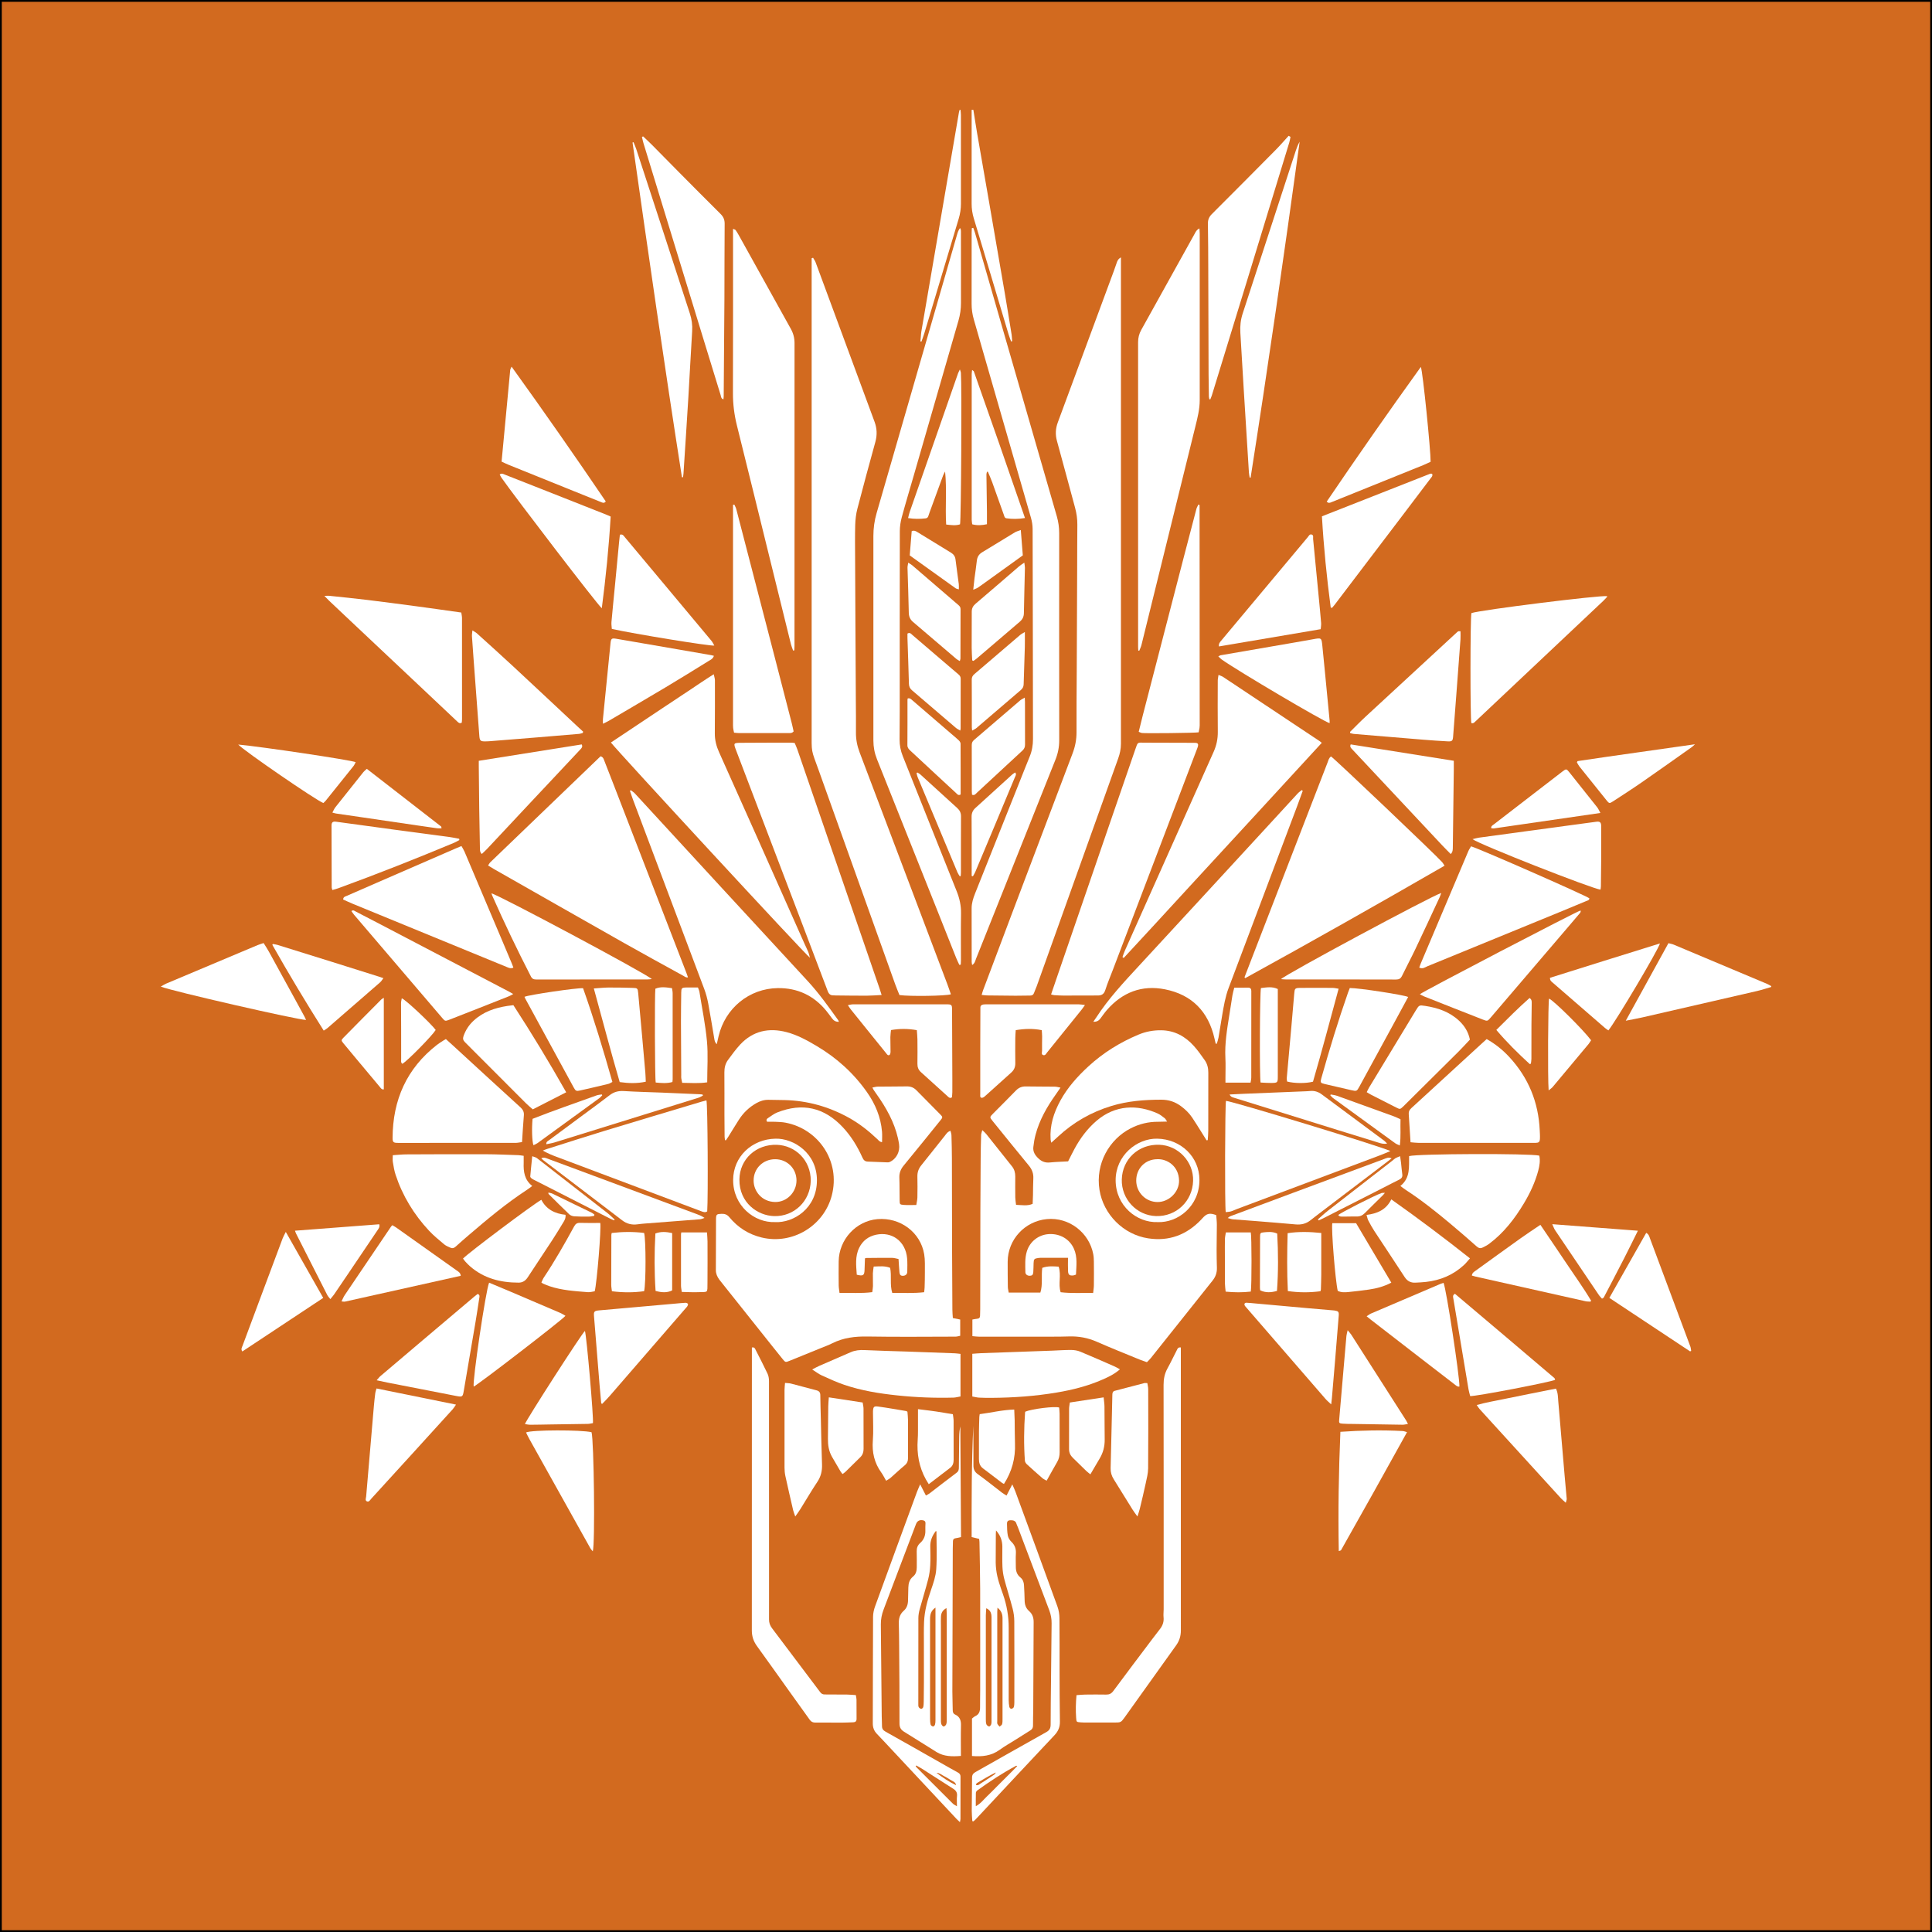<svg xmlns="http://www.w3.org/2000/svg" id="Layer_1" data-name="Layer 1" viewBox="0 0 1081 1081"><rect x="0" y="0" width="1081" height="1081" fill="#333333" stroke="none"/><defs><style>.cls-1{fill:#d26a1f;stroke:#000;stroke-miterlimit:10}.cls-2{fill:#fff;stroke-width:0}</style></defs><rect width="1080" height="1080" x=".5" y=".5" class="cls-1"/><g><path d="m991.05,552.24c-2.68.77-5.33,1.65-8.04,2.28-21.39,4.95-42.8,9.87-64.2,14.77-2.86.65-5.75,1.15-9.15,1.83,8.1-14.73,15.94-28.98,23.87-43.39,1.15.31,2.08.45,2.93.81,17.45,7.32,34.9,14.65,52.33,22,.79.33,1.51.81,2.26,1.22v.48Z" class="cls-2"/><path d="m537.42,61.46c.08.95.23,1.9.23,2.85.01,16.54,0,33.09.02,49.63,0,2.9-.43,5.71-1.27,8.49-6.41,21.33-12.79,42.67-19.2,64-.47,1.58-1.08,3.12-1.62,4.67-.2-.03-.4-.06-.6-.08.08-.86.16-1.71.24-2.57.09-.95.12-1.92.28-2.86,2.41-14.09,4.83-28.17,7.25-42.26,2.17-12.67,4.34-25.34,6.52-38.01,2.43-14.16,4.86-28.33,7.29-42.49.08-.47.26-.92.39-1.38.16,0,.32,0,.48,0Z" class="cls-2"/><path d="m544.62,61.46c.7,4.33,1.35,8.67,2.09,12.99,2.17,12.59,4.38,25.16,6.56,37.75,2.98,17.22,5.96,34.44,8.91,51.67,1.33,7.79,2.59,15.59,3.85,23.39.19,1.2.2,2.44.29,3.66-.2.04-.39.08-.59.12-.47-1.31-1-2.6-1.4-3.94-4.04-13.45-8.05-26.91-12.08-40.37-2.45-8.18-4.91-16.36-7.38-24.53-.82-2.7-1.23-5.43-1.22-8.25.03-17.5.01-34.99.01-52.49.32,0,.64,0,.96,0Z" class="cls-2"/><path d="m454.94,144.25c.48.85,1.1,1.66,1.43,2.57,11,29.73,21.95,59.47,32.97,89.2,1.39,3.75,1.5,7.42.44,11.26-3.43,12.47-6.84,24.94-10.08,37.46-.75,2.91-1.1,5.98-1.19,8.98-.18,6.39-.07,12.79-.05,19.18.04,11.51.1,23.02.16,34.52.08,14.86.16,29.73.24,44.59.03,5.91.13,11.83.06,17.74-.05,3.9.68,7.6,2.06,11.23,9.32,24.56,18.61,49.14,27.91,73.71,7.06,18.67,14.13,37.34,21.18,56.02.7,1.86,1.32,3.75,1.97,5.62-2.63.94-23.06,1.25-28.77.43-.74-1.87-1.6-3.84-2.32-5.86-14.23-39.77-28.46-79.54-42.66-119.32-4.63-12.96-4.15-9.47-4.15-23.8,0-85.69,0-171.39,0-257.08,0-2.07,0-4.14,0-6.2.27-.09.54-.18.8-.27Z" class="cls-2"/><path d="m627.19,144.04c0,1.93,0,3.42,0,4.91,0,89.07,0,178.13,0,267.2,0,2.84-.58,5.56-1.53,8.2-15.19,42.49-30.39,84.97-45.59,127.45-.46,1.28-1.07,2.5-1.51,3.78-.37,1.08-1.07,1.46-2.16,1.46-2.72,0-5.44.1-8.16.09-5.28-.02-10.56-.09-15.83-.16-.94-.01-1.88-.16-3.15-.28.31-1.03.51-1.84.8-2.63,5.45-14.5,10.9-29.01,16.38-43.5,11.21-29.66,22.42-59.32,33.68-88.97,1.47-3.86,2.24-7.76,2.22-11.92-.06-11.35.07-22.7.12-34.05.08-19.03.16-38.05.24-57.08.03-8.31.02-16.63.1-24.94.03-3.23-.42-6.37-1.26-9.47-3.38-12.49-6.73-24.98-10.16-37.46-.97-3.53-.78-6.92.49-10.33,10.46-28.23,20.91-56.48,31.35-84.72.55-1.5,1.05-3.02,1.59-4.52.37-1.04.69-2.13,2.37-3.07Z" class="cls-2"/><path d="m568.52,674.14c3.33.11,6.28.74,9.27-.55.07-1.63.16-3.22.19-4.8.07-3.11.02-6.24.19-9.34.15-2.79-.68-5.08-2.47-7.25-6.82-8.26-13.53-16.61-20.28-24.94-1.74-2.14-1.72-2.2.19-4.12,4.28-4.32,8.59-8.6,12.82-12.96,1.56-1.61,3.32-2.33,5.55-2.29,5.44.1,10.88.06,16.32.13.89.01,1.79.3,3.08.53-1.1,1.59-1.93,2.83-2.8,4.05-4.83,6.82-8.94,14.02-11.12,22.16-.62,2.3-1.02,4.68-1.28,7.05-.28,2.57.92,4.53,2.79,6.31,1.87,1.78,3.84,2.57,6.43,2.31,3.41-.34,6.84-.43,10.24-.62,1.29-2.54,2.43-4.91,3.69-7.21,3.2-5.87,7.15-11.16,12.27-15.53,10.45-8.91,22.78-9.15,34.13-4.06,1.43.64,2.7,1.7,3.97,2.66.44.33.67.93,1.33,1.88-2.03.05-3.5.12-4.98.11-5.46-.04-10.6,1.2-15.46,3.7-11.85,6.1-19.76,19.63-17.39,34.44,2.2,13.67,13.34,24.96,27.22,27.08,11.71,1.79,21.57-1.96,29.69-10.49.28-.29.53-.6.8-.89,2.35-2.59,3.95-2.96,7.6-1.62.12,1.72.35,3.54.35,5.35,0,4.63-.12,9.27-.13,13.9,0,3.43.06,6.87.16,10.3.08,2.68-.76,5.01-2.42,7.09-11.51,14.44-23.01,28.9-34.53,43.33-.64.8-1.41,1.5-2.21,2.33-1.42-.51-2.79-.94-4.1-1.48-7.98-3.28-16-6.46-23.89-9.94-5.03-2.22-10.18-3.17-15.62-2.99-3.12.1-6.24.13-9.35.13-13.68.01-27.36.01-41.04,0-1.17,0-2.34-.19-3.65-.3v-9.29c.87-.15,1.78-.36,2.7-.44,1.09-.09,1.57-.64,1.59-1.69.03-1.2.09-2.4.09-3.59.03-18.15.04-36.3.09-54.44.02-9.99.08-19.98.16-29.97.03-4.39.13-8.79.26-13.18.02-.72.34-1.42.65-2.66.98.95,1.65,1.47,2.17,2.12,4.85,6.05,9.68,12.12,14.49,18.2,1.29,1.63,1.8,3.52,1.79,5.6-.03,3.92-.04,7.84.01,11.75.02,1.33.27,2.66.43,4.15Zm14.68,35.24c3.12-1.12,6.18-.86,9.15-.66,1.59,4.84-.38,9.66,1.1,14.31,6.06.73,12.01.29,18.19.42.16-1.62.4-2.95.41-4.28.05-4.39.05-8.79,0-13.19-.01-1.43-.09-2.89-.36-4.29-2.22-11.81-13.33-20.79-26.01-19.57-12.28,1.19-21.8,11.43-21.86,23.83-.02,4.71.02,9.43.09,14.14.02.99.3,1.98.49,3.13h17.71c1.41-4.39.44-9.08,1.06-13.85Z" class="cls-2"/><path d="m531.82,632.71c.21.91.52,1.7.54,2.5.13,4.31.24,8.63.25,12.94.05,17.03.05,34.05.1,51.08.03,11.19.09,22.38.17,33.57,0,1.51.16,3.02.26,4.68,1.37.28,2.67.54,4.12.84v9.09c-.85.16-1.75.47-2.66.47-16.4.03-32.8.21-49.19-.07-6.95-.12-13.51.65-19.75,3.79-2.13,1.08-4.41,1.88-6.62,2.79-5.77,2.36-11.53,4.73-17.31,7.04-2.2.88-2.3.88-3.82-.99-3.93-4.84-7.79-9.74-11.68-14.61-7.32-9.19-14.64-18.39-21.96-27.58-.6-.75-1.22-1.48-1.79-2.26-1.16-1.58-1.94-3.31-1.94-5.31.02-9.51.03-19.02.09-28.53.02-2.68.36-2.89,3.1-2.99,1.78-.06,3.14.41,4.35,1.88,4.77,5.78,10.79,9.62,18.14,11.39,17.12,4.12,34.74-6.44,39.19-23.53,5.02-19.29-7.6-37.24-25.85-40.73-1.87-.36-3.81-.41-5.72-.5-1.58-.08-3.18-.02-4.63-.02-.67-1.04-.17-1.62.43-2.01,1.73-1.13,3.4-2.48,5.29-3.22,13.97-5.49,26.18-2.88,36.63,8.28,4.69,5.01,8.22,10.81,11.01,17.04.65,1.44,1.46,2.15,2.98,2.2,3.67.13,7.35.3,11.02.43.39.01.82-.03,1.17-.18,3.83-1.7,5.95-5.83,5.3-10.06-1.43-9.29-5.53-17.45-10.67-25.16-1.11-1.66-2.29-3.28-3.42-4.93-.26-.37-.43-.8-.82-1.54,1.14-.2,2.02-.49,2.92-.5,5.44-.07,10.88-.04,16.31-.13,2.13-.03,3.87.6,5.37,2.14,4.41,4.52,8.89,8.98,13.32,13.48,1.5,1.53,1.5,1.69.13,3.38-6.84,8.45-13.65,16.93-20.57,25.32-1.68,2.03-2.5,4.14-2.4,6.78.16,4.23.07,8.47.16,12.71.04,2.19.12,2.33,2.32,2.5,2.21.17,4.45.04,7,.04.22-1.46.58-2.84.61-4.22.08-3.92.09-7.84,0-11.75-.05-2.36.68-4.36,2.14-6.18,4.4-5.49,8.75-11.02,13.15-16.51.82-1.03,1.49-2.27,3.21-2.85Zm-14.75,90.32c.11-1.01.25-1.79.27-2.57.08-2.87.18-5.75.15-8.62-.04-3.35.17-6.76-.38-10.04-2.05-12.31-13.39-20.73-26.12-19.67-12.03,1.01-21.61,11.45-21.73,23.7-.04,4.47-.04,8.95.01,13.42.02,1.33.29,2.65.47,4.2,6.17-.17,12.14.34,18.31-.46.14-1.2.37-2.28.39-3.37.04-2.4-.09-4.79-.04-7.19.03-1.23.29-2.46.45-3.76,3.31-.1,6.32-.48,9.21.72.92,4.63-.27,9.34,1.18,14.04,5.89-.1,11.7.31,17.82-.4Z" class="cls-2"/><path d="m536.77,539.88c-.58-1.26-1.21-2.51-1.73-3.8-3.55-8.9-7.08-17.81-10.62-26.71-11.23-28.19-22.46-56.39-33.73-84.57-1.36-3.4-2.01-6.85-2.01-10.5.03-38.13.04-76.26,0-114.4,0-4.36.58-8.57,1.79-12.75,15.04-52,30.05-104.01,45.07-156.02.34-1.19.76-2.36,1.61-3.55.17.36.44.72.48,1.1.08.71.04,1.44.04,2.16,0,12.87-.02,25.74.02,38.61.01,3.39-.46,6.67-1.4,9.92-8.36,28.92-16.69,57.84-25.04,86.76-2.24,7.75-4.57,15.47-6.68,23.25-.68,2.51-1.09,5.18-1.1,7.78-.07,33.65-.04,67.31-.05,100.97,0,5.2-.03,10.39-.08,15.59-.03,3.24.58,6.33,1.78,9.34,10.07,25.22,20.08,50.45,30.19,75.66,1.6,4,2.48,8.02,2.41,12.35-.14,8.71-.04,17.43-.05,26.14,0,.84-.06,1.68-.1,2.53-.26.05-.53.1-.79.15Z" class="cls-2"/><path d="m544.56,127.49c.33.94.72,1.87.99,2.83,4.83,16.72,9.64,33.45,14.47,50.18,10.43,36.14,20.86,72.27,31.3,108.4.89,3.1,1.32,6.23,1.32,9.45-.02,38.61-.03,77.23.02,115.84,0,3.75-.68,7.28-2.06,10.74-9.95,24.92-19.88,49.85-29.82,74.77-4.88,12.24-9.75,24.49-14.66,36.72-.48,1.19-.66,2.61-2.17,3.53-.12-.71-.27-1.21-.27-1.71-.02-9.99-.01-19.98-.03-29.98,0-2.94.86-5.67,1.93-8.35,8.25-20.7,16.51-41.4,24.76-62.09,1.92-4.82,3.81-9.66,5.78-14.46,1.3-3.16,1.87-6.42,1.86-9.82-.06-39.17-.09-78.34-.2-117.51,0-2.12-.36-4.31-.95-6.36-8.85-30.85-17.77-61.69-26.67-92.53-1.77-6.14-3.51-12.29-5.29-18.42-.83-2.86-1.24-5.75-1.23-8.74.04-13.27.02-26.54.02-39.81,0-.84.06-1.68.1-2.52.26-.05.53-.1.79-.15Z" class="cls-2"/><path d="m696.33,546.8c1.58-4.09,3.15-8.17,4.73-12.26,13.91-35.96,27.82-71.92,41.74-107.88.48-1.23.73-2.62,1.95-3.4,1.84,1.09,58.9,55.37,62.18,59.14.46.52.79,1.16,1.33,1.98-37.08,21.4-74.17,42.38-111.52,62.91-.14-.16-.28-.32-.42-.49Z" class="cls-2"/><path d="m273.08,484.26c.57-.82.85-1.41,1.3-1.84,20.56-19.78,41.13-39.54,61.66-59.27,1.56.46,1.76,1.68,2.15,2.65,1.75,4.38,3.43,8.77,5.13,13.17,13.59,35.16,27.19,70.32,40.78,105.49.28.73.52,1.48.84,2.38-1.11.26-1.78-.4-2.48-.79-10.99-6.06-22.01-12.05-32.93-18.23-24.42-13.81-48.78-27.7-73.17-41.57-1.03-.59-2.03-1.24-3.28-2Z" class="cls-2"/><path d="m443.78,364.03c-.41-1.18-.92-2.33-1.22-3.53-3.92-15.81-7.81-31.63-11.71-47.45-6.16-24.96-12.27-49.94-18.5-74.88-1.5-6.01-2.28-12.03-2.25-18.24.1-29.58.05-59.16.05-88.74v-3.16c.71.33,1.23.41,1.44.71.65.9,1.22,1.87,1.77,2.85,9.7,17.46,19.38,34.94,29.11,52.38,1.41,2.52,2.09,5.13,2.09,8-.02,56.53-.01,113.05-.02,169.58,0,.78-.07,1.56-.11,2.33-.22.05-.43.11-.65.16Z" class="cls-2"/><path d="m671.12,127.8c.07,1.3.15,2.07.15,2.83,0,31.1,0,62.2,0,93.31,0,5.09-1.26,9.97-2.47,14.85-8.9,36.05-17.8,72.11-26.69,108.16-1.15,4.65-2.26,9.31-3.44,13.95-.28,1.11-.81,2.15-1.23,3.22-.18-.04-.36-.07-.54-.11-.04-.59-.1-1.18-.1-1.76,0-56.93,0-113.85-.01-170.78,0-2.46.56-4.72,1.76-6.87,9.98-17.95,19.94-35.9,29.92-53.85.55-.99.98-2.14,2.65-2.95Z" class="cls-2"/><path d="m453.22,535.92c-2.3-1.51-107.32-115.16-111.4-120.46,4.78-3.18,9.54-6.36,14.3-9.53,4.79-3.19,9.57-6.38,14.36-9.57,4.72-3.14,9.45-6.28,14.18-9.41,4.76-3.14,9.45-6.39,14.7-9.7.32,1.58.66,2.47.66,3.37.02,9.91.02,19.82-.06,29.73-.03,3.68.84,7.09,2.33,10.42,6.97,15.52,13.91,31.05,20.83,46.58,9.04,20.28,18.06,40.57,27.09,60.85.68,1.53,1.46,3.02,2.09,4.58.37.91.55,1.9.9,3.15Z" class="cls-2"/><path d="m628.06,535.5c.43-1.18.8-2.39,1.31-3.54,16.55-37.11,33.12-74.22,49.7-111.32,1.59-3.56,2.36-7.22,2.32-11.14-.11-9.59-.05-19.18-.02-28.77,0-.91.24-1.83.42-3.12,1.1.49,1.92.72,2.6,1.17,18.04,11.98,36.07,23.98,54.09,35.98.32.21.6.49,1.08.87-12.39,13.47-24.69,26.86-37.01,40.25-12.28,13.34-24.58,26.67-36.86,40.02-12.31,13.38-24.58,26.81-36.97,40.12-.22-.17-.43-.34-.65-.51Z" class="cls-2"/><path d="m544.03,1018.95c-.11-1.9-.31-3.8-.31-5.69.02-6.23.15-12.46.17-18.7,0-1.57.72-2.39,2.05-3.13,13.17-7.4,26.27-14.92,39.47-22.26,1.93-1.07,2.45-2.31,2.45-4.35-.01-7.99.12-15.98.2-23.97.11-10.87.19-21.74.34-32.61.03-2.52-.43-4.91-1.31-7.26-5.85-15.46-11.69-30.93-17.53-46.39-.25-.67-.63-1.31-.82-1.99-.45-1.64-1.69-2-3.14-2-1.6,0-2.2.53-2.16,2.12.05,2.15.05,4.34.46,6.44.24,1.24,1.02,2.57,1.95,3.45,1.96,1.87,2.73,3.99,2.56,6.65-.15,2.47-.03,4.95-.03,7.42,0,2.35.62,4.4,2.55,5.93,1.4,1.12,1.95,2.68,2.03,4.43.13,2.79.33,5.58.35,8.38.02,2.38.68,4.42,2.48,5.99,1.9,1.65,2.58,3.75,2.56,6.2-.09,16.31-.15,32.61-.23,48.92-.02,2.95-.17,5.91-.12,8.86.02,1.27-.38,2.11-1.45,2.77-2.79,1.72-5.55,3.49-8.32,5.24-2.97,1.88-6.06,3.6-8.9,5.66-4.64,3.38-9.81,3.94-15.48,3.46v-20.95c.54-.41,1.12-1.02,1.83-1.34,2.25-1.02,2.72-2.87,2.69-5.08-.03-3.12.07-6.23.07-9.35,0-18.95.04-37.9-.01-56.85-.03-8.71-.25-17.42-.39-26.13,0-.55-.11-1.09-.19-1.78-1.33-.32-2.62-.64-4.19-1.03-.02-20.71-.08-41.46.95-62.22,0,1.73,0,3.47,0,5.2.02,5.6.11,11.19.05,16.79-.02,2.15.55,3.69,2.42,5.03,4.67,3.36,9.15,6.99,13.72,10.48.67.51,1.43.9,2.39,1.5,1.09-2.12,2.05-3.99,3.21-6.24.69,1.58,1.29,2.77,1.74,4.01,7.87,21.44,15.76,42.88,23.54,64.36.74,2.06,1.09,4.36,1.11,6.56.12,9.67.03,19.35.06,29.02.03,9.59.04,19.18.19,28.77.05,3-.92,5.37-2.96,7.54-12.82,13.62-25.58,27.29-38.36,40.95-2.02,2.16-4.04,4.32-6.07,6.47-.31.33-.69.58-1.04.87-.2-.05-.39-.1-.59-.15Zm13.27-162.67c-.06.96-.11,1.47-.11,1.99-.03,5.35-.08,10.71-.07,16.06,0,1.35.13,2.71.29,4.06.56,4.72,2.2,9.14,3.76,13.59,2.14,6.08,3.24,12.34,3.22,18.79-.02,13.5-.02,27.01,0,40.51,0,1.27.13,2.55.37,3.8.08.43.71,1.08,1.03,1.05.52-.04,1.27-.48,1.42-.92.3-.88.34-1.87.34-2.81.02-15.11.05-30.21-.03-45.31-.01-2.37-.35-4.79-.94-7.08-1.44-5.56-3.21-11.04-4.68-16.59-.58-2.21-.91-4.54-1.01-6.83-.16-3.75-.02-7.51-.05-11.27-.03-3.27-1.03-6.19-3.56-9.04Zm-5.45,43.58c-.1,1.54-.25,2.73-.25,3.92-.01,19.4-.01,38.8,0,58.2,0,.95,0,1.96.32,2.83.2.54.95,1.09,1.53,1.2.31.06,1.02-.73,1.16-1.25.23-.82.17-1.74.17-2.61,0-18.76,0-37.52,0-56.28,0-.8.02-1.61-.1-2.39-.25-1.56-1.02-2.77-2.83-3.63Zm6.26-.33c-.06,1.06-.12,1.75-.12,2.44,0,20.3,0,40.61,0,60.91,0,.56-.12,1.19.08,1.66.26.58.8,1.04,1.22,1.55.49-.45,1.25-.82,1.41-1.37.28-.97.24-2.05.24-3.09.01-12.87,0-25.74,0-38.61,0-5.84-.01-11.67,0-17.51,0-2.27-.6-4.25-2.84-5.99Zm-12.12,111.07c2.77-1.44,4.28-3.64,6.16-5.4,1.98-1.86,3.85-3.82,5.77-5.74s3.73-3.72,5.59-5.59c1.86-1.87,3.77-3.69,5.67-5.73-.42-.14-.52-.2-.56-.18-7.63,4.04-14.81,8.79-21.8,13.83-.39.28-.77.88-.79,1.35-.08,2.35-.04,4.71-.04,7.47Zm.06-11.82c1.47.4,2.19-.68,3.1-1.17.98-.53,1.89-1.2,2.82-1.81,1-.65,2.03-1.28,3-1.97.81-.58,1.84-.96,2.18-2.09-3.66,1.82-7.14,3.87-10.6,5.96-.25.15-.31.63-.5,1.08Z" class="cls-2"/><path d="m537.09,1019.54c-.88-.84-1.4-1.29-1.87-1.79-11.79-12.61-23.58-25.22-35.37-37.83-3.06-3.27-6.1-6.55-9.2-9.78-1.59-1.65-2.31-3.54-2.3-5.83.06-19.9.04-39.81.15-59.71.01-1.95.47-3.99,1.14-5.83,7.74-21.31,15.57-42.6,23.38-63.89.49-1.32,1.1-2.6,1.84-4.36,1.19,2.31,2.14,4.17,3.2,6.24.81-.45,1.47-.72,2.01-1.13,5.08-3.89,10.11-7.84,15.24-11.66,1.1-.82,1.19-1.79,1.2-2.89.07-5.75.1-11.51.19-17.26.03-1.9.2-3.8.63-5.7.13,20.57.26,41.14.39,61.92-1.14.25-2.12.53-3.11.66-1,.14-1.38.71-1.41,1.61-.05,1.44-.1,2.88-.1,4.31-.08,26.62-.17,53.24-.23,79.85,0,3.43.19,6.87.2,10.3,0,1.15.25,2.05,1.33,2.55,2.57,1.18,3.36,3.2,3.29,5.94-.14,5.66-.04,11.33-.04,17.22-4.91.41-9.49.37-13.63-2.17-6.06-3.72-12.02-7.61-18.09-11.31-1.9-1.16-2.65-2.49-2.64-4.79.04-14.39-.09-28.77-.19-43.16-.03-4.23-.07-8.47-.19-12.7-.08-2.78.58-5.18,2.76-7.09,1.73-1.51,2.36-3.55,2.4-5.8.04-2.4.09-4.79.17-7.19.07-2.39.63-4.53,2.64-6.15,1.6-1.28,2.07-3.16,2.07-5.16,0-2.96.07-5.92-.03-8.87-.06-1.9.51-3.48,1.91-4.71,2.13-1.88,3.03-4.23,2.93-7.04-.05-1.36.02-2.72.07-4.07.04-.99-.49-1.44-1.39-1.62-1.86-.38-3.21.28-3.94,2.18-2.61,6.78-5.17,13.58-7.74,20.38-3.45,9.11-6.88,18.23-10.35,27.33-1.04,2.72-1.6,5.49-1.56,8.42.2,17.18.33,34.36.5,51.54.02,1.76.16,3.51.15,5.27-.01,1.53.64,2.39,2.01,3.15,10.26,5.73,20.46,11.55,30.68,17.34,3.27,1.85,6.52,3.73,9.82,5.53.94.52,1.42,1.15,1.42,2.25-.02,7.91,0,15.81-.02,23.72,0,.38-.12.75-.3,1.78Zm-13.41-162.97c-2.09,2.66-3.22,5.45-3.16,8.72.07,3.51.16,7.04-.03,10.54-.14,2.61-.5,5.25-1.15,7.77-1.46,5.64-3.21,11.2-4.75,16.81-.44,1.6-.74,3.3-.74,4.95-.05,15.98-.04,31.95-.03,47.93,0,.63-.06,1.36.22,1.87.25.47.9.93,1.41.99.35.04,1.02-.57,1.12-1,.23-1,.26-2.05.28-3.09.06-3.59.09-7.19.1-10.78,0-7.03-.02-14.05-.01-21.08,0-4.23-.08-8.46.09-12.68.26-6.19,1.89-12.09,3.91-17.94,1.3-3.75,2.65-7.65,2.91-11.55.47-6.99.13-14.03.12-21.05,0-.06-.08-.12-.29-.41Zm5.91,43.19c-2.32,1.21-2.99,2.86-3.1,4.77-.1,1.67-.03,3.35-.03,5.03,0,17.41,0,34.83,0,52.24,0,.95-.03,1.95.23,2.84.17.57.87,1.4,1.29,1.38.53-.03,1.28-.72,1.47-1.28.3-.88.28-1.88.28-2.83.01-19.33.01-38.66,0-57.99,0-1.25-.09-2.5-.15-4.15Zm-6.16-.28c-2.7,1.83-3.05,4.13-3.04,6.59,0,10.86,0,21.73,0,32.59,0,7.67-.01,15.34.01,23,0,1.11.05,2.25.32,3.32.12.45.83.95,1.34,1.03.32.05.96-.58,1.09-1.01.23-.82.27-1.72.27-2.59.01-20.05,0-40.1,0-60.14,0-.78,0-1.56,0-2.79Zm-10.77,88.35l-.32.34c.17.25.31.52.52.73,6.78,6.79,13.55,13.58,20.36,20.34.51.51,1.24.8,2.21,1.4,0-2.24-.15-4,.04-5.72.21-1.94-.59-3.1-2.15-4.09-5.87-3.72-11.7-7.51-17.56-11.25-1-.64-2.07-1.17-3.1-1.75Zm22.28,11.03c-.26-1.85-1.88-2.16-3.06-2.94-1.26-.83-2.57-1.59-3.91-2.28-1.26-.65-2.36-1.71-3.95-1.66,3.43,2.62,6.98,5,10.92,6.88Z" class="cls-2"/><path d="m493.29,556.72c-3.02.15-5.72.38-8.41.39-5.76.02-11.52-.08-17.28-.13-.4,0-.8-.06-1.2-.05-1.74.06-2.64-.72-3.28-2.41-9.18-24.28-18.43-48.53-27.67-72.78-7.88-20.68-15.75-41.35-23.63-62.03-1.48-3.88-1.42-4.05,2.64-4.09,9.36-.08,18.72-.07,28.08-.09.63,0,1.27.11,2.11.19.5,1.2,1.08,2.42,1.51,3.68,15.33,44.55,30.64,89.11,45.96,133.67.36,1.05.68,2.12,1.17,3.65Z" class="cls-2"/><path d="m588.1,556.42c1.33-3.89,2.61-7.65,3.9-11.42,9.85-28.7,19.71-57.39,29.57-86.09,4.54-13.21,9.07-26.43,13.66-39.63,1.5-4.32,1.01-3.74,5.38-3.74,9.04-.01,18.08.05,27.11.08.48,0,.96,0,1.44.04,1.03.1,1.37.75,1.17,1.67-.13.62-.38,1.22-.6,1.81-15.69,41.2-31.39,82.39-47.09,123.59-1.42,3.73-2.99,7.42-4.2,11.22-.74,2.31-2.06,3.07-4.34,3.05-6.24-.05-12.47.05-18.71.05-1.84,0-3.68-.12-5.51-.23-.54-.03-1.06-.24-1.78-.41Z" class="cls-2"/><path d="m469.37,571.71c-1.75.09-2.88-.64-3.79-1.85-1.1-1.47-2.17-2.97-3.34-4.39-7-8.51-16.11-12.74-27.06-12.6-16.02.2-29.47,11.29-33.12,26.95-.32,1.39-.64,2.78-1.01,4.41-1.08-.97-1.22-2.05-1.4-3.11-1.11-6.53-2.15-13.08-3.37-19.59-.51-2.73-1.23-5.47-2.2-8.07-13.24-35.29-26.55-70.57-39.83-105.85-.64-1.69-1.19-3.41-1.78-5.12.16-.12.32-.24.48-.35.77.6,1.63,1.11,2.28,1.82,32.22,34.98,64.37,70.03,96.67,104.93,6.33,6.85,11.68,14.39,17.09,21.91.17.23.23.53.4.93Z" class="cls-2"/><path d="m728.91,442.52c-1.03,2.84-2.04,5.69-3.11,8.51-12.77,33.92-25.54,67.84-38.35,101.75-1.88,4.97-2.73,10.16-3.62,15.35-.71,4.17-1.34,8.36-2.07,12.52-.2,1.13-.62,2.22-.93,3.33-.21,0-.41,0-.62,0-.22-.95-.45-1.9-.66-2.85-3.4-15.09-12.6-24.6-27.77-27.59-12.88-2.54-23.79,1.68-32.43,11.58-1.31,1.5-2.44,3.16-3.64,4.76-.91,1.21-2.06,1.93-3.98,1.81.63-.9,1.13-1.59,1.59-2.3,6.86-10.58,15.41-19.75,23.94-28.97,23.87-25.81,47.66-51.7,71.47-77.56,5.79-6.29,11.55-12.61,17.35-18.88.68-.73,1.54-1.29,2.31-1.93.17.15.34.31.51.46Z" class="cls-2"/><path d="m777.96,644.03c-2.06.86-3.71,1.6-5.41,2.24-26.82,10.08-53.64,20.14-80.47,30.22-1.12.42-2.2.98-3.34,1.31-.94.27-1.95.29-2.91.42-.59-3.38-.4-60.33.14-62.26,3.58.18,85.79,25.18,91.99,28.07Z" class="cls-2"/><path d="m395.27,615.69c.7,2.23.99,54.13.43,62.1-1.13.81-2.27.33-3.38-.09-26.99-10.14-53.98-20.29-80.97-30.45-2.53-.95-5.04-1.99-7.63-3.47.76-.3,1.5-.64,2.28-.88,10.89-3.45,21.76-6.97,32.68-10.3,17.96-5.47,35.95-10.82,53.93-16.21.83-.25,1.68-.44,2.66-.7Z" class="cls-2"/><path d="m789.23,639.13c-.35-5.52-.64-10.69-1.01-15.86-.1-1.42.47-2.34,1.5-3.28,13.15-12.02,26.27-24.08,39.39-36.13.88-.8,1.76-1.6,2.71-2.46,4.88,2.71,9.06,6.11,12.76,10.13,10.67,11.57,16.24,25.26,16.94,40.95.07,1.59.2,3.2.1,4.78-.1,1.74-.66,2.15-2.44,2.21-.48.02-.96,0-1.44,0-21.35,0-42.7,0-64.05-.01-1.33,0-2.67-.2-4.46-.34Z" class="cls-2"/><path d="m292.09,639.02c-1.42.18-2.52.45-3.61.45-21.91.02-43.83.02-65.74.01-2.61,0-3.09-.37-3.08-2.81.11-21.25,7.88-38.86,24.86-52.07,1.13-.88,2.38-1.62,3.58-2.41.39-.26.82-.47,1.37-.8,1.43,1.29,2.85,2.56,4.25,3.84,12.48,11.46,24.94,22.94,37.47,34.34,1.43,1.3,2.09,2.61,1.92,4.54-.41,4.85-.68,9.7-1.02,14.89Z" class="cls-2"/><path d="m675.09,638.02c-1.09-1.75-2.17-3.5-3.27-5.24-1.58-2.5-3.12-5.02-4.77-7.47-1.71-2.54-3.89-4.64-6.36-6.45-3.26-2.39-6.79-3.56-10.92-3.55-9.48,0-18.81.73-27.94,3.51-11.28,3.44-21.23,9.12-29.85,17.15-1.16,1.08-2.34,2.13-3.76,3.41-.18-.83-.35-1.33-.38-1.83-.54-7.85,1.77-15,5.48-21.76,4.04-7.37,9.59-13.54,15.74-19.19,8.26-7.59,17.66-13.4,28-17.72,4.03-1.69,8.24-2.47,12.61-2.42,7.54.08,13.54,3.42,18.42,8.89,2.17,2.43,4.06,5.13,5.95,7.8,1.48,2.07,2.05,4.44,2.04,7.01-.04,10.87,0,21.73-.03,32.6,0,1.73-.19,3.46-.29,5.18-.23.03-.45.06-.68.09Z" class="cls-2"/><path d="m405.7,637.96c-.1-.65-.27-1.3-.27-1.95-.05-4.24-.08-8.47-.09-12.71-.01-7.76.04-15.51-.03-23.27-.02-2.58.53-4.95,2.05-7,2.19-2.94,4.33-5.96,6.83-8.63,7.16-7.62,16.01-9.49,25.91-6.9,6.09,1.59,11.56,4.63,16.92,7.81,11.15,6.61,20.59,15.14,28.06,25.76,4.68,6.65,7.73,13.97,8.43,22.14.16,1.88.02,3.79.02,5.84-1.42-.14-1.94-1.02-2.58-1.62-4.89-4.64-10.15-8.8-16.06-12.07-11.18-6.18-23.14-9.55-35.93-9.85-2.96-.07-5.92-.07-8.87-.14-2.47-.06-4.72.64-6.86,1.84-4.06,2.28-7.32,5.41-9.82,9.32-2.02,3.16-3.96,6.38-5.95,9.57-.41.66-.87,1.29-1.31,1.93-.15-.02-.3-.04-.45-.06Z" class="cls-2"/><path d="m794.1,541.36c.27-.73.51-1.47.82-2.19,8.87-20.96,17.73-41.93,26.63-62.88.42-.99,1.05-1.88,1.55-2.76,6.08,1.95,64.81,27.8,66.2,29.11-.07,1.16-1.13,1.25-1.87,1.57-5,2.11-10.02,4.18-15.05,6.24-24.53,10.06-49.06,20.13-73.61,30.16-1.4.57-2.75,1.78-4.67.75Z" class="cls-2"/><path d="m258.19,473.38c.63,1.14,1.28,2.11,1.73,3.17,7.05,16.6,14.07,33.22,21.1,49.83,1.8,4.26,3.6,8.53,5.39,12.8.3.72.56,1.46.84,2.2-1.16.61-2.1.34-3.1-.07-28.94-11.89-57.89-23.76-86.83-35.64-1.82-.75-3.6-1.6-5.33-2.37.12-1.58,1.24-1.69,2.05-2.05,5.55-2.45,11.12-4.86,16.68-7.28,14.78-6.43,29.57-12.86,44.36-19.29.88-.38,1.76-.74,3.12-1.3Z" class="cls-2"/><path d="m293.01,646.71c0,1.44.04,2.7,0,3.97-.17,4.85.4,9.45,4.79,12.91-1.13.83-1.98,1.51-2.9,2.11-11.47,7.5-21.97,16.24-32.35,25.15-2.55,2.19-5.1,4.37-7.57,6.65-.96.88-1.91,1.12-3.03.59-1.15-.54-2.4-.99-3.35-1.79-2.93-2.47-5.94-4.89-8.54-7.68-8.44-9.06-14.79-19.44-18.69-31.22-.77-2.33-1.16-4.81-1.57-7.24-.19-1.14-.03-2.34-.03-3.79,2.69-.17,5.05-.44,7.41-.46,14.87-.07,29.75-.13,44.62-.08,6.07.02,12.14.31,18.21.51.94.03,1.87.23,2.99.37Z" class="cls-2"/><path d="m783.54,663.59c5.76-4.59,4.73-10.88,4.89-16.72,4.85-1.36,67.43-1.57,72.84-.27.61,2.83.15,5.65-.59,8.42-1.73,6.45-4.53,12.46-7.94,18.16-5.2,8.7-11.33,16.65-19.54,22.78-1.14.85-2.45,1.48-3.73,2.11-1.2.58-2.19.26-3.23-.66-4.97-4.39-9.97-8.75-15.07-13-7.86-6.55-15.85-12.94-24.45-18.52-1-.65-1.93-1.4-3.18-2.31Z" class="cls-2"/><path d="m660.71,753.91v2.49c0,51.97,0,103.94.01,155.91,0,3.07-.83,5.77-2.63,8.28-9.47,13.18-18.88,26.4-28.32,39.61-.14.2-.27.4-.41.59-2.19,2.98-2.19,3-5.83,3.01-5.6.01-11.2,0-16.8,0-.72,0-1.44-.05-2.15-.1-2.28-.18-2.28-.19-2.45-2.54-.3-4.14-.21-8.27.2-12.68,1.69-.12,3.25-.3,4.82-.32,3.92-.05,7.84-.07,11.76,0,1.74.03,2.91-.52,4-1.98,7.18-9.7,14.47-19.33,21.73-28.97,1.44-1.92,2.9-3.82,4.38-5.71,1.55-1.97,2.29-4.14,2.02-6.69-.15-1.42.06-2.87.06-4.3,0-41.9.03-83.79-.05-125.69,0-3.31.59-6.27,2.18-9.15,1.85-3.35,3.48-6.83,5.24-10.24.38-.73.61-1.71,2.24-1.5Z" class="cls-2"/><path d="m420.7,753.96c1.4-.27,1.67.48,1.98,1.1,2.28,4.49,4.61,8.95,6.76,13.5.59,1.25.83,2.77.83,4.17.04,40.85.03,81.71.03,122.56,0,3.6.03,7.19-.01,10.79-.02,1.85.55,3.45,1.64,4.9,9,11.94,18.02,23.86,26.99,35.82.71.94,1.47,1.3,2.6,1.29,4.16-.02,8.32,0,12.48.06,1.58.02,3.16.19,4.86.29.15.95.37,1.72.38,2.49.04,3.6,0,7.19.03,10.79.01,1.31-.59,1.91-1.86,1.94-2.24.06-4.47.2-6.71.2-4.8.01-9.6-.09-14.4-.03-1.43.02-2.4-.41-3.22-1.56-3.66-5.15-7.37-10.26-11.04-15.39-6.19-8.65-12.32-17.33-18.56-25.94-1.91-2.64-2.81-5.43-2.81-8.69.04-51.89.03-103.77.03-155.66v-2.63Z" class="cls-2"/><path d="m823.26,404.56c-.68-2.25-.63-59.02.03-61.52,5.2-1.78,72.3-10.15,75.9-9.46.03.07.08.15.08.22,0,.07-.05.15-.1.21-.71.75-1.4,1.54-2.15,2.25-24.01,22.65-48.03,45.28-72.04,67.92-.11.11-.25.19-.39.28-.07.04-.14.07-.22.1-.07.03-.15.06-.23.07-.16.02-.32.05-.47.05-.08,0-.15-.04-.41-.11Z" class="cls-2"/><path d="m722.06,76.58c-.22,1.04-.36,2.1-.67,3.12-7.92,25.95-15.85,51.9-23.79,77.84-6.49,21.21-13.01,42.42-19.52,63.62-.24.79-.6,1.54-.9,2.31-.17-.03-.33-.06-.5-.09-.1-.5-.27-.99-.28-1.49-.07-4.15-.15-8.3-.17-12.45-.07-19.33-.1-38.67-.17-58-.03-8.79-.05-17.57-.2-26.36-.04-2.18.67-3.76,2.19-5.29,11.99-11.97,23.93-23.99,35.85-36.04,2.47-2.5,4.76-5.17,7.13-7.76.34.2.68.39,1.02.59Z" class="cls-2"/><path d="m258.1,342.72c.15,1.12.4,2.12.4,3.12.02,18.85.02,37.71.01,56.56,0,.69-.1,1.38-.15,1.96-1.23.65-1.84-.04-2.49-.64-6.45-6.08-12.89-12.17-19.35-18.25-14.36-13.53-28.72-27.05-43.08-40.57-3.08-2.9-6.16-5.81-9.23-8.72-.8-.76-1.54-1.56-2.72-2.76,1.24-.03,1.98-.13,2.71-.05,6.99.73,13.99,1.42,20.96,2.27,9.36,1.14,18.7,2.37,28.04,3.62,8.22,1.1,16.44,2.29,24.88,3.47Z" class="cls-2"/><path d="m359.85,76.32c1.72,1.64,3.47,3.24,5.14,4.93,4.95,4.99,9.86,10.03,14.82,15.02,7.77,7.83,15.53,15.67,23.36,23.43,1.58,1.57,2.31,3.21,2.29,5.48-.12,13.98-.06,27.96-.13,41.95-.1,18.13-.26,36.27-.4,54.4,0,.59-.09,1.19-.15,1.92-1.38-.44-1.31-1.57-1.56-2.39-3.12-10.06-6.2-20.14-9.28-30.21-11.31-36.93-22.62-73.86-33.92-110.8-.34-1.12-.55-2.28-.83-3.42.22-.11.44-.21.67-.32Z" class="cls-2"/><path d="m670.67,409.75c-1.64.36-29.98.68-31.83.37-.52-.09-1.01-.39-1.7-.66.77-3.1,1.48-6.12,2.26-9.12,7.62-29.44,15.25-58.87,22.88-88.3,2.36-9.12,4.74-18.23,7.15-27.33.23-.85.74-1.62,1.11-2.42.4.17.48.18.54.23.05.04.11.12.11.18.03,41.07.05,82.14.07,123.21,0,.48-.03.96-.11,1.43-.13.78-.31,1.56-.48,2.42Z" class="cls-2"/><path d="m410.87,282.33c.37.84.86,1.64,1.09,2.52,7.12,27.35,14.21,54.7,21.3,82.05,3.26,12.59,6.52,25.19,9.76,37.79.4,1.54.7,3.1,1.03,4.55-.97,1.17-2.15.92-3.24.93-7.04.02-14.07,0-21.11,0-2.08,0-4.16.04-6.23.01-.87-.01-1.73-.14-2.75-.23-.19-.93-.42-1.77-.51-2.63-.1-.95-.07-1.92-.07-2.87,0-39.72,0-79.44,0-119.16v-2.79c.25-.05.49-.11.74-.16Z" class="cls-2"/><path d="m699.24,267.21c-.15-.93-.38-1.86-.44-2.8-.99-15.62-1.97-31.24-2.92-46.86-.64-10.44-1.21-20.89-1.87-31.33-.23-3.72.15-7.29,1.32-10.85,9.96-30.42,19.85-60.87,29.78-91.3.53-1.64,1.2-3.24,2.08-4.77-8.63,62.75-17.64,125.41-27.44,187.95-.17,0-.34-.02-.51-.03Z" class="cls-2"/><path d="m381.56,267.03c-9.78-62.35-18.75-124.82-27.64-187.3.18-.06.36-.11.54-.17.52,1.28,1.11,2.54,1.54,3.86,4.9,14.94,9.78,29.89,14.65,44.85,5.12,15.71,10.21,31.43,15.34,47.14,1.06,3.23,1.51,6.47,1.29,9.89-.78,12.35-1.38,24.72-2.13,37.07-.86,14.19-1.8,28.37-2.72,42.55-.05.71-.17,1.41-.25,2.11-.21,0-.42,0-.64,0Z" class="cls-2"/><path d="m326.04,410.12c-.66.17-1.32.44-1.99.5-7.8.67-15.6,1.32-23.4,1.96-8.76.71-17.51,1.42-26.27,2.11-1.03.08-2.07.14-3.11.13-2.4,0-2.85-.45-3.06-2.93-.2-2.39-.36-4.77-.54-7.16-.92-12.26-1.83-24.51-2.75-36.77-.3-3.98-.61-7.96-.85-11.94-.06-.93.14-1.87.26-3.3,1.09.71,1.91,1.11,2.56,1.7,6.81,6.16,13.64,12.3,20.37,18.55,11.88,11.03,23.69,22.13,35.53,33.2,1.16,1.09,2.34,2.15,3.51,3.23l-.26.71Z" class="cls-2"/><path d="m817.18,353.23c0,1.57.09,3.06-.01,4.55-.76,10.44-1.56,20.87-2.35,31.3-.59,7.73-1.17,15.45-1.78,23.18-.17,2.19-.62,2.67-2.86,2.55-4.63-.23-9.25-.57-13.87-.94-9.01-.72-18.01-1.49-27.01-2.24-3.98-.33-7.97-.64-11.95-1-.67-.06-1.33-.32-1.86-.45-.09-.34-.13-.42-.12-.5,0-.08.02-.17.06-.22,2.84-2.8,5.62-5.68,8.55-8.39,17.13-15.86,34.29-31.67,51.44-47.5.17-.16.4-.25.61-.36.07-.04.15-.05.23-.05.16,0,.31.02.94.07Z" class="cls-2"/><path d="m336.72,340.33c-2.18-1.63-48.44-62.03-56.12-73.01-.39-.56-.66-1.19-1.01-1.82,1.14-.9,2.02-.28,2.85.05,7.66,3,15.31,6.02,22.96,9.04,11.36,4.49,22.73,8.98,34.09,13.47.66.26,1.3.58,2.19.97-1,17.05-2.7,34-4.96,51.31Z" class="cls-2"/><path d="m744.57,339.95c-2.23-16.89-3.93-33.84-4.92-51.05,20.28-7.99,40.39-15.91,60.51-23.81.33-.13.75-.02,1.13-.02.53,1.25-.33,1.91-.87,2.63-4.91,6.51-9.83,13-14.76,19.49-12.9,16.99-25.8,33.97-38.71,50.95-.51.68-1.08,1.31-1.62,1.97-.25-.05-.5-.11-.76-.16Z" class="cls-2"/><path d="m626.63,766.16c-3.13,2.75-6.46,4.3-9.82,5.77-8.17,3.58-16.75,5.75-25.52,7.22-12,2.02-24.11,2.89-36.27,2.98-2.4.02-4.8,0-7.19-.12-1.24-.07-2.47-.41-3.8-.64v-23.89c1.78-.13,3.51-.3,5.24-.36,13.17-.48,26.34-.93,39.52-1.4,3.51-.13,7.02-.41,10.53-.38,1.72.01,3.55.29,5.13.95,6.49,2.68,12.91,5.54,19.35,8.35.86.38,1.66.89,2.82,1.53Z" class="cls-2"/><path d="m454.43,766.25c1.69-.86,2.79-1.5,3.94-2,5.85-2.56,11.73-5.08,17.58-7.64,2.47-1.08,5-1.34,7.71-1.21,7.98.39,15.98.56,23.97.83,8.87.31,17.73.63,26.6.97.95.04,1.9.19,3.19.33.01,7.91,0,15.76,0,23.82-1.45.25-2.69.62-3.93.65-10.48.28-20.94-.13-31.37-1.23-10.12-1.06-20.13-2.67-29.79-5.95-4.29-1.46-8.44-3.38-12.58-5.26-1.72-.78-3.24-1.99-5.33-3.32Z" class="cls-2"/><path d="m364.7,547.83c-1.14.09-1.83.19-2.52.19-20.7,0-41.41,0-62.11.03-1.44,0-2.33-.36-3.02-1.7-7.68-14.9-14.89-30.03-21.69-45.36-.16-.36-.25-.74-.39-1.14,3.32.5,86.46,44.82,89.74,47.98Z" class="cls-2"/><path d="m806.39,499.65c-.32.89-.53,1.63-.85,2.31-4.48,9.63-8.94,19.27-13.5,28.86-2.44,5.12-5.11,10.13-7.59,15.22-.72,1.47-1.61,2.03-3.32,2.03-20.55-.07-41.11-.04-61.66-.05-.82,0-1.64-.1-2.7-.17,2.32-2.6,83.44-46.14,89.61-48.2Z" class="cls-2"/><path d="m286.25,205.16c18.13,25.18,35.58,50.18,52.69,75.41-.98,1.24-1.83.68-2.7.33-4.96-2-9.93-3.98-14.9-5.99-12.22-4.93-24.44-9.85-36.65-14.79-1.32-.53-2.6-1.17-4.04-1.83,1.61-17.18,3.2-34.26,4.83-51.33.04-.44.35-.85.76-1.8Z" class="cls-2"/><path d="m794.99,205.29c1.09,2.37,5.57,47.18,5.47,53.08-1.25.57-2.58,1.25-3.96,1.81-17.17,6.94-34.35,13.86-51.53,20.8-.82.33-1.62.76-2.64-.32,17.12-25.25,34.61-50.29,52.66-75.36Z" class="cls-2"/><path d="m287.25,562.42c10.32,15.86,20.1,32.04,29.55,48.74-6.31,3.23-12.4,6.34-18.7,9.56-1.31-1.17-2.66-2.27-3.89-3.49-11.36-11.36-22.69-22.75-34.06-34.11-1.03-1.03-1.29-1.97-.8-3.4,1.18-3.41,3.1-6.29,5.74-8.71,5.33-4.9,11.85-7.09,18.84-8.17.95-.15,1.9-.24,3.31-.42Z" class="cls-2"/><path d="m822.43,581.71c-2.04,2.15-4.06,4.41-6.2,6.54-10.08,10.04-20.19,20.04-30.29,30.06-.28.28-.56.57-.85.84-1.73,1.6-1.74,1.61-3.92.51-4.63-2.34-9.26-4.69-13.88-7.06-.83-.43-1.63-.94-2.58-1.5.5-.98.87-1.85,1.36-2.65,8.72-14.42,17.43-28.84,26.2-43.24,1.75-2.87,1.85-2.88,5.1-2.39,7.07,1.07,13.67,3.3,19.02,8.31,3.04,2.85,5.19,6.24,6.06,10.57Z" class="cls-2"/><path d="m794.43,556.3c2.18-1.79,88.02-46.52,89.91-46.85.36.94-.37,1.47-.83,2.03-1.74,2.09-3.51,4.15-5.28,6.21-14.69,17.19-29.38,34.39-44.08,51.57-1.81,2.12-1.87,2.23-4.43,1.23-11.01-4.29-21.99-8.65-32.97-13-.78-.31-1.51-.77-2.32-1.2Z" class="cls-2"/><path d="m287.16,556.19c-1.08.56-1.76.99-2.5,1.28-11.06,4.38-22.12,8.76-33.2,13.07-2.42.94-2.48.83-4.08-1.03-16.41-19.2-32.81-38.4-49.21-57.61-.55-.64-1.01-1.37-1.54-2.11,1.01-.82,1.67-.16,2.32.18,4.76,2.45,9.51,4.92,14.25,7.4,23.92,12.51,47.84,25.03,71.76,37.55.62.32,1.22.7,2.22,1.27Z" class="cls-2"/><path d="m346.85,299.18c1.59-.43,2.05.54,2.65,1.26,7.08,8.45,14.15,16.91,21.22,25.37,9.12,10.91,18.25,21.81,27.35,32.73.64.77,1.05,1.71,1.62,2.67-2.4.4-44.95-6.56-57.36-9.31-.07-1.22-.31-2.55-.2-3.85.63-7.16,1.36-14.3,2.05-21.45.74-7.71,1.46-15.42,2.2-23.12.14-1.42.3-2.83.46-4.28Z" class="cls-2"/><path d="m738.98,352.04c-19.17,3.25-38.03,6.45-56.95,9.66-.23-1.56.55-2.39,1.25-3.23,16.14-19.3,32.28-38.6,48.43-57.89.59-.71,1.06-1.86,2.2-1.5,1.21.38.72,1.63.81,2.51,1.07,10.88,2.12,21.76,3.16,32.65.46,4.77.93,9.53,1.32,14.3.09,1.09-.13,2.2-.23,3.5Z" class="cls-2"/><path d="m89.95,552.02c1.27-.71,2.1-1.27,3.01-1.66,13.31-5.62,26.62-11.22,39.94-16.82,3.75-1.58,7.5-3.17,11.26-4.73,1.02-.42,2.08-.72,3.34-1.15,1.02,1.65,2.05,3.16,2.92,4.75,5.01,9.08,10,18.19,14.98,27.28,1.69,3.08,3.37,6.16,5.04,9.25.3.55.53,1.13.82,1.74-3.76.18-75.74-16.26-81.31-18.66Z" class="cls-2"/><path d="m755.75,416.51c19.13,3.04,38.27,6.09,57.69,9.17,0,1.58.02,3.07,0,4.57-.18,14.62-.37,29.25-.55,43.87-.02,1.28,0,2.56-1.17,3.74-1.65-1.68-3.29-3.29-4.87-4.97-16.73-17.84-33.44-35.7-50.17-53.54-.71-.76-1.57-1.4-.92-2.86Z" class="cls-2"/><path d="m325.49,416.52c.62,1.27.03,1.95-.66,2.68-9.3,9.89-18.59,19.8-27.88,29.71-8.14,8.68-16.27,17.38-24.41,26.06-.91.97-1.92,1.86-2.94,2.84-1.03-.91-1.05-1.92-1.07-2.94-.13-7.43-.29-14.85-.39-22.28-.11-7.99-.17-15.98-.25-23.96,0-.94,0-1.89,0-2.94,19.31-3.07,38.39-6.11,57.6-9.17Z" class="cls-2"/><path d="m755.23,552.82c4.92-.06,30.65,3.9,32.67,5.02-2.51,4.63-5,9.26-7.52,13.88-6.61,12.13-13.22,24.25-19.83,36.37-1.36,2.48-1.52,2.56-4.35,1.91-4.98-1.14-9.96-2.27-14.93-3.45-2.48-.59-2.64-.87-1.96-3.26,4.54-16.13,9.43-32.15,14.96-47.97.29-.82.63-1.62.97-2.49Z" class="cls-2"/><path d="m293.46,557.75c2.38-1.13,29.47-5.11,32.78-4.82,6.06,17.12,11.34,34.59,16.4,52.43-.8.4-1.5.92-2.28,1.11-5.27,1.28-10.56,2.51-15.85,3.7-2.02.46-2.45.23-3.45-1.59-9.06-16.61-18.11-33.22-27.15-49.84-.15-.27-.26-.57-.45-.99Z" class="cls-2"/><path d="m870.58,776.96c1.2,2.37,1.1,4.73,1.3,7,1.23,13.91,2.38,27.84,3.57,41.75.37,4.29.81,8.58,1.16,12.87.04.54-.24,1.11-.52,2.24-1.19-1.09-2.03-1.75-2.75-2.54-12.98-14.21-25.94-28.44-38.9-42.66-2.21-2.42-4.42-4.83-6.61-7.27-.5-.56-.88-1.23-1.56-2.21,5.19-1.48,10.12-2.27,14.99-3.29,4.84-1.02,9.7-1.98,14.55-2.95,4.91-.98,9.82-1.95,14.75-2.93Z" class="cls-2"/><path d="m210.66,776.88c14.77,3,29.36,5.96,44.48,9.03-.81,1.17-1.25,1.96-1.85,2.62-7.61,8.4-15.25,16.79-22.88,25.17-7.53,8.26-15.06,16.52-22.6,24.78-.68.74-1.29,2.01-2.42,1.61-1.28-.46-.6-1.82-.52-2.76,1.41-16.86,2.86-33.72,4.32-50.57.21-2.46.49-4.92.8-7.37.1-.76.4-1.49.68-2.48Z" class="cls-2"/><path d="m870.12,772.06c-2.58,1.26-44.76,9.38-47.52,9.08-.29-1.17-.7-2.44-.92-3.74-2.84-16.92-5.66-33.85-8.49-50.77-.15-.92-.58-1.9.88-2.73,18.51,15.64,37.1,31.34,55.62,47.13.26.22.3.69.43,1.03Z" class="cls-2"/><path d="m267.3,723.98c1.35.59.98,1.54.86,2.37-.66,4.34-1.31,8.68-2.04,13.01-2.18,12.9-4.39,25.8-6.6,38.7-.61,3.56-.72,3.7-4.36,3-12.7-2.44-25.39-4.93-38.08-7.42-1.94-.38-3.86-.82-6.33-1.35.92-1.02,1.45-1.77,2.12-2.34,7.85-6.68,15.72-13.34,23.58-20,9.7-8.21,19.4-16.41,29.1-24.61.59-.5,1.22-.95,1.75-1.36Z" class="cls-2"/><path d="m399.44,366.95c-.56,1.76-1.93,2.26-3.05,2.95-7.95,4.92-15.9,9.85-23.92,14.64-10.63,6.35-21.33,12.59-32,18.87-.87.51-1.81.9-3.11,1.54,0-1.15-.06-1.9,0-2.64,1.41-14.15,2.83-28.29,4.24-42.44.26-2.55.64-2.91,3.17-2.48,11.73,2,23.46,4.04,35.19,6.06,5.98,1.03,11.96,2.07,17.95,3.12.45.08.89.21,1.53.37Z" class="cls-2"/><path d="m743.97,404.62c-3.38-.85-51.56-29.32-60.41-35.62-.62-.44-1.14-1.04-1.88-1.73.58-.3.89-.57,1.23-.62,14.09-2.44,28.18-4.87,42.27-7.3,3.23-.56,6.45-1.12,9.67-1.71,4.55-.83,4.58-.82,5.05,3.88.46,4.61.93,9.22,1.37,13.83.9,9.3,1.8,18.6,2.69,27.9.04.38,0,.77,0,1.37Z" class="cls-2"/><path d="m512.99,576.4c-4.98-.88-9.58-.9-14.46-.05-.12,1.32-.34,2.64-.35,3.96-.02,2.71.12,5.43.1,8.14,0,.64-.19,1.6-.62,1.85-.89.51-1.4-.45-1.88-1.04-3.83-4.71-7.64-9.44-11.45-14.17-2.76-3.42-5.52-6.84-8.27-10.27-.53-.66-.96-1.4-1.65-2.41,1.2-.2,2.02-.46,2.85-.46,17.51-.02,35.02-.03,52.53,0,2.64,0,2.9.3,2.91,2.88.06,13.26.11,26.52.16,39.78,0,2.16.03,4.32-.01,6.47-.02,1.02-.15,2.03-.22,2.91-.98.63-1.54.2-2.1-.3-5.09-4.61-10.18-9.23-15.28-13.83-1.4-1.27-1.96-2.79-1.93-4.69.07-4.55.05-9.11,0-13.66-.02-1.66-.21-3.32-.34-5.1Z" class="cls-2"/><path d="m607.07,562.32c-.88,1.22-1.34,1.94-1.87,2.6-6.41,7.97-12.83,15.94-19.27,23.89-.57.71-1.06,1.89-2.19,1.55-1.28-.38-.66-1.65-.68-2.51-.06-2.63.04-5.27.04-7.91,0-1.11-.13-2.21-.21-3.53-4.83-1-9.55-.84-14.56-.01-.09,1.51-.24,3-.25,4.49-.03,4.64-.07,9.27.01,13.91.04,2.16-.65,3.87-2.25,5.3-4.94,4.42-9.84,8.89-14.79,13.31-.49.44-1.28.94-1.82.84-1.02-.19-.75-1.28-.75-2.02-.03-8.71-.02-17.42,0-26.13.01-6.87.05-13.74.07-20.62,0-.56.01-1.12,0-1.68-.02-1.09.65-1.58,1.6-1.75.55-.1,1.11-.09,1.67-.09,17.27,0,34.55,0,51.82,0,.93,0,1.86.19,3.42.37Z" class="cls-2"/><path d="m823.91,469.53c1.51-.36,2.55-.69,3.61-.84,9.18-1.27,18.36-2.51,27.54-3.75,10.21-1.38,20.42-2.76,30.63-4.15,2.53-.34,5.06-.71,7.6-1.02,1.91-.23,2.6.38,2.61,2.4.03,6.23.03,12.46,0,18.7-.02,5.03-.09,10.06-.16,15.09,0,.61-.15,1.21-.23,1.81-4.76-.53-67.3-25.09-71.62-28.25Z" class="cls-2"/><path d="m257.02,470.01c-.96.51-1.9,1.11-2.9,1.53-21.43,8.94-43.02,17.49-64.83,25.45-1.03.38-2.11.64-3.32,1-.16-.58-.38-1.01-.38-1.44-.05-11.5-.08-23-.09-34.5,0-2.01.67-2.54,2.69-2.26,11,1.49,21.99,3.02,32.99,4.5,10.13,1.37,20.26,2.68,30.39,4.05,1.79.24,3.56.64,5.34.97.04.23.07.47.11.7Z" class="cls-2"/><path d="m744.83,785.78c-1.29-1.23-2.34-2.08-3.2-3.08-14.77-17.02-29.51-34.06-44.26-51.09-.31-.36-.67-.71-.89-1.12-.46-.87-.03-1.62.99-1.58,1.67.07,3.34.26,5.02.41,9.87.89,19.74,1.79,29.6,2.67,4.38.39,8.76.75,13.14,1.13.48.04.96.05,1.43.13,2.21.35,2.56.71,2.39,2.96-.65,8.28-1.33,16.55-2.02,24.83-.59,7.08-1.19,14.16-1.8,21.25-.09,1.01-.22,2.03-.39,3.5Z" class="cls-2"/><path d="m336.4,785.21c-.32-3.48-.66-6.96-.94-10.44-1.04-12.74-2.07-25.48-3.09-38.22-.22-2.74.1-3.11,2.92-3.37,5.57-.52,11.15-.99,16.72-1.48,8.6-.76,17.2-1.53,25.8-2.29,1.91-.17,3.82-.38,5.73-.47.46-.02,1.08.23,1.36.58.18.22-.05.89-.26,1.27-.27.48-.7.87-1.07,1.29-14.18,16.38-28.35,32.76-42.55,49.12-1.29,1.49-2.72,2.87-4.08,4.3-.18-.09-.36-.18-.55-.27Z" class="cls-2"/><path d="m764.66,736.49c1.06-.67,1.73-1.23,2.5-1.56,12.99-5.56,25.99-11.1,38.99-16.63.5-.21,1.04-.35,1.55-.52,1.57,3.64,8.94,51.8,8.89,58.03-1.17.23-1.89-.59-2.67-1.18-6.46-4.97-12.92-9.94-19.37-14.93-9.23-7.13-18.46-14.28-27.69-21.42-.63-.48-1.23-1-2.2-1.79Z" class="cls-2"/><path d="m273.67,717.69c4.1,1.72,8.22,3.43,12.32,5.17,9.19,3.91,18.37,7.83,27.54,11.77.98.42,1.88,1.04,2.86,1.6-1.82,2.33-49.46,38.96-51.35,39.6-.73-3.18,6.78-54.06,8.63-58.14Z" class="cls-2"/><path d="m259.07,704.19c3.44-3.52,38.77-30.04,43.83-32.88,2.79,5.42,7.64,7.78,13.53,8.4.19,1.52-.33,2.71-.97,3.77-2.1,3.49-4.22,6.97-6.44,10.38-4.54,6.96-9.19,13.85-13.73,20.82-1.24,1.91-2.86,2.99-5.13,2.99-10.13-.02-19.48-2.36-27.28-9.25-.9-.79-1.72-1.67-2.53-2.55-.48-.52-.87-1.12-1.29-1.68Z" class="cls-2"/><path d="m764.62,679.78c6.1-.78,11.01-2.92,13.85-8.7,15.05,10.64,29.56,21.56,44.02,33-1.22,1.37-2.19,2.64-3.35,3.71-6.01,5.57-13.19,8.58-21.28,9.48-1.98.22-3.98.32-5.97.41-2.6.12-4.5-.9-5.98-3.18-5.55-8.58-11.27-17.06-16.87-25.61-1.27-1.93-2.38-3.97-3.45-6.01-.43-.82-.57-1.79-.97-3.08Z" class="cls-2"/><path d="m749.08,867.88c-.41-22.42-.05-44.42.9-66.74,11.8-.83,23.33-1.06,34.89-.44.68.04,1.34.34,2.4.62-12.31,22.23-24.54,44.18-36.93,66.04-.11.2-.53.23-1.26.52Z" class="cls-2"/><path d="m294.33,801.51c2.96-1.52,31.05-1.53,36.65-.15,1.34,4.31,2.06,62.69.7,66.64-.54-.67-1.04-1.14-1.36-1.71-11.37-20.34-22.74-40.69-34.09-61.05-.66-1.17-1.22-2.4-1.9-3.75Z" class="cls-2"/><path d="m823.55,713.71c.17-1.54,1.21-2.09,2.1-2.73,8.42-6.08,16.83-12.18,25.29-18.21,3.51-2.5,7.11-4.85,10.94-7.45,4.89,7.23,9.71,14.26,14.43,21.35,4.67,7.02,9.65,13.85,13.95,21.1-.12.18-.24.35-.37.53-.9-.07-1.83-.02-2.7-.21-20.5-4.58-40.99-9.18-61.48-13.79-.7-.16-1.38-.37-2.16-.59Z" class="cls-2"/><path d="m191.08,728.17c.67-1.33,1.12-2.52,1.82-3.55,8.62-12.79,17.27-25.56,25.91-38.32.17-.25.42-.45.72-.77.79.48,1.56.88,2.27,1.38,11.22,7.94,22.43,15.89,33.62,23.87.99.71,2.26,1.31,2.37,3.06-21.59,4.82-43.15,9.64-64.73,14.44-.51.11-1.07-.05-1.98-.11Z" class="cls-2"/><path d="m181.14,576.66c-10.13-16.01-19.65-31.88-28.76-48,.09-.16.18-.32.27-.48.86.17,1.75.26,2.59.51,9.92,3.07,19.83,6.16,29.74,9.26,8.99,2.82,17.98,5.65,26.97,8.48.74.23,1.48.5,2.58.87-.72.92-1.18,1.76-1.85,2.35-9.82,8.57-19.66,17.11-29.52,25.64-.52.45-1.14.77-2.02,1.36Z" class="cls-2"/><path d="m899.92,576.53c-.71-.51-1.38-.91-1.96-1.41-9.61-8.32-19.21-16.64-28.8-24.98-.87-.76-2.02-1.39-1.9-3.03,20.38-6.4,40.8-12.83,61.51-19.23-.88,3.57-24.92,43.96-28.85,48.66Z" class="cls-2"/><path d="m636.42,848.5c-1.12-1.57-1.97-2.62-2.67-3.76-3.55-5.69-7.06-11.4-10.61-17.09-1.17-1.88-1.78-3.88-1.72-6.12.26-10.05.48-20.1.72-30.15.09-3.67.18-7.34.25-11.01.02-1.05.23-1.89,1.4-2.19,5.48-1.43,10.94-2.88,16.42-4.29.45-.12.95-.02,1.75-.02.17,1.12.48,2.26.49,3.4.03,14.77.1,29.55-.04,44.32-.03,2.83-.78,5.68-1.38,8.48-1.02,4.76-2.16,9.49-3.3,14.22-.29,1.22-.74,2.41-1.3,4.21Z" class="cls-2"/><path d="m444.96,848.49c-.52-1.52-.93-2.47-1.17-3.47-1.48-6.37-2.96-12.74-4.35-19.13-.34-1.55-.47-3.16-.48-4.75-.04-14.46-.03-28.91,0-43.37,0-1.25.17-2.5.28-4,1.3.14,2.34.12,3.31.37,4.79,1.23,9.55,2.56,14.34,3.79,1.47.38,2.08,1.18,2.09,2.7.04,4.31.18,8.62.29,12.93.21,8.62.36,17.23.67,25.84.13,3.56-.6,6.7-2.61,9.72-3.32,4.98-6.33,10.16-9.5,15.24-.79,1.27-1.7,2.47-2.85,4.13Z" class="cls-2"/><path d="m180.86,726.2c-15.2,10.07-30.23,20.02-45.27,29.98-.91-1.29-.24-2.22.1-3.14,3.92-10.55,7.86-21.1,11.8-31.65,3.55-9.5,7.09-19.01,10.66-28.5.4-1.07,1-2.06,1.76-3.61,7.15,12.6,13.99,24.67,20.94,36.92Z" class="cls-2"/><path d="m945.65,756.13c-14.98-9.92-29.96-19.85-45.18-29.93,6.94-12.23,13.77-24.29,20.63-36.39,1.5.8,1.74,2.13,2.17,3.28,6.13,16.38,12.23,32.76,18.35,49.15,1.4,3.74,2.82,7.47,4.18,11.22.27.75.3,1.59.45,2.39-.2.09-.4.18-.6.28Z" class="cls-2"/><path d="m537.08,206.71c.31,1,.53,1.4.56,1.82.56,7.27.13,82.78-.48,84.85-2.46.82-4.98.42-7.76.11-.59-9.84.42-19.68-.6-29.66-.37.73-.83,1.44-1.11,2.2-2.21,5.99-4.39,11.99-6.58,17.98-.57,1.57-1.17,3.14-1.69,4.74-.25.78-.7,1.2-1.51,1.29-3.18.37-6.34.39-9.81-.16.32-1.25.52-2.32.87-3.33,9-25.85,18.01-51.7,27.04-77.54.22-.62.55-1.2,1.07-2.31Z" class="cls-2"/><path d="m573.48,289.85c-3.81.61-7.04.62-10.29.16-1.15-.16-1.23-1.14-1.51-1.93-2.18-6.08-4.31-12.19-6.52-18.26-.72-2-1.62-3.93-2.43-5.9l-.5.09c-.11.49-.31.99-.3,1.48.08,6.95.2,13.89.29,20.83.03,2.31,0,4.61,0,7-2.9.62-5.45.78-8.24.04-.1-.84-.29-1.69-.29-2.54-.02-27.17-.01-54.34,0-81.5,0-.66.13-1.32.23-2.32.55.46.89.6.97.83,9.59,27.15,19.09,54.34,28.61,82.02Z" class="cls-2"/><path d="m327.29,744.69c.97,3.23,4.91,48.57,4.47,51.58-.92.14-1.92.41-2.92.43-7.11.13-14.21.22-21.32.32-3.59.05-7.18.15-10.78.16-.99,0-1.98-.23-3.04-.37,1.09-2.97,31.89-50.79,33.58-52.12Z" class="cls-2"/><path d="m787.77,796.74c-1.16.17-2.07.44-2.98.43-9.26-.12-18.52-.28-27.78-.44-1.99-.03-4,0-5.98-.17-1.75-.16-1.88-.42-1.73-2.13,1.02-11.92,2.05-23.84,3.08-35.77.32-3.74.62-7.48.98-11.21.09-.91.39-1.8.69-3.17.87,1.08,1.53,1.76,2.03,2.53,10.25,16,20.48,32,30.71,48.01.33.51.56,1.09.99,1.92Z" class="cls-2"/><path d="m734.65,605.23c-4.07,1.04-10.45.98-14.49-.09-.06-.62-.24-1.32-.18-2,.84-9.54,1.71-19.07,2.57-28.61.55-6.2,1.1-12.4,1.61-18.6.24-2.83.41-3.15,3.3-3.18,6.07-.07,12.13-.04,18.2,0,1.01,0,2.03.28,3.33.47-4.76,17.54-9.36,34.91-14.34,52.01Z" class="cls-2"/><path d="m332.26,553.06c2.96-.19,5.56-.49,8.17-.51,4.55-.03,9.1.07,13.65.2,2.6.07,2.75.25,3.01,2.93.76,8.1,1.48,16.2,2.21,24.31.61,6.75,1.21,13.51,1.79,20.26.13,1.57.15,3.16.24,4.99-4.9,1.04-9.6.92-14.59.21-5.04-17.24-9.58-34.58-14.48-52.39Z" class="cls-2"/><path d="m916.44,688.62c-2.65,5.31-5.07,10.31-7.61,15.26-3.79,7.39-7.64,14.74-11.49,22.09-.12.24-.5.35-.98.66-.59-.67-1.22-1.25-1.69-1.94-8.2-12.1-16.38-24.21-24.54-36.34-.59-.88-.92-1.93-1.6-3.39,16.2,1.24,31.84,2.43,47.91,3.66Z" class="cls-2"/><path d="m165.04,688.61c15.97-1.22,31.57-2.41,47.16-3.6.43,1.6-.43,2.52-1.08,3.49-5.62,8.35-11.26,16.69-16.9,25.04-2.42,3.58-4.82,7.16-7.27,10.71-.57.83-1.27,1.57-2.13,2.63-.7-.92-1.32-1.53-1.69-2.26-5.84-11.46-11.66-22.93-17.47-34.4-.21-.41-.33-.86-.62-1.61Z" class="cls-2"/><path d="m778.62,648.14c-1,.78-1.85,1.46-2.71,2.11-12.59,9.58-25.19,19.15-37.78,28.73-1.65,1.26-3.3,2.53-4.93,3.82-2.45,1.95-5.22,2.57-8.31,2.28-7.32-.67-14.64-1.25-21.97-1.84-4.38-.35-8.76-.64-13.14-1.01-.83-.07-1.65-.41-2.85-.72,1.09-1.05,2.18-1.27,3.15-1.63,11.14-4.17,22.28-8.32,33.43-12.47,16.98-6.32,33.96-12.63,50.95-18.93,1.23-.46,2.45-1.16,4.16-.35Z" class="cls-2"/><path d="m302.87,648.1c1.48-.76,2.64-.13,3.79.3,8.46,3.13,16.91,6.28,25.36,9.42,19.45,7.23,38.9,14.46,58.35,21.7,1.26.47,2.5,1,3.82,1.93-.86.26-1.7.7-2.58.77-10.27.82-20.55,1.59-30.82,2.38-1.35.1-2.7.25-4.05.43-3.16.44-6.01-.23-8.57-2.19-14.67-11.2-29.36-22.38-44.04-33.58-.42-.32-.77-.71-1.26-1.17Z" class="cls-2"/><path d="m508.18,314.84c1.03.67,1.67.98,2.19,1.43,8.67,7.45,17.32,14.93,26,22.37.73.63,1.09,1.26,1.08,2.23-.03,9.19-.03,18.37-.05,27.56,0,.37-.17.73-.36,1.45-.77-.46-1.39-.73-1.89-1.16-8.1-6.89-16.17-13.82-24.27-20.71-1.63-1.39-2.35-3-2.39-5.2-.14-8.38-.48-16.77-.72-25.15-.02-.76.21-1.53.4-2.83Z" class="cls-2"/><path d="m573.43,353.65c0,3.26.06,5.81-.01,8.35-.2,6.95-.48,13.89-.66,20.83-.04,1.41-.56,2.39-1.61,3.28-8.27,7.06-16.5,14.16-24.77,21.22-.63.54-1.44.87-2.44,1.45-.09-.88-.18-1.4-.18-1.92,0-8.87.02-17.75-.04-26.62,0-1.35.47-2.2,1.45-3.04,8.58-7.31,17.13-14.66,25.7-21.98.61-.52,1.38-.86,2.56-1.59Z" class="cls-2"/><path d="m543.98,369.53c-.11-2.37-.29-4.74-.3-7.11-.02-6.71.07-13.43.04-20.14,0-1.91.69-3.24,2.15-4.48,8.16-6.93,16.25-13.96,24.37-20.94.76-.65,1.63-1.17,2.89-2.05.16,1.3.35,2.11.34,2.92-.18,8.46-.44,16.93-.58,25.39-.03,2.02-.83,3.5-2.31,4.76-4.45,3.78-8.87,7.59-13.3,11.38-3.58,3.07-7.17,6.13-10.76,9.18-.58.49-1.23.91-1.85,1.36l-.68-.28Z" class="cls-2"/><path d="m537.29,408.77c-.98-.59-1.78-.94-2.41-1.48-8.21-7.01-16.37-14.06-24.59-21.05-1.19-1.01-1.69-2.12-1.73-3.7-.21-8.54-.54-17.07-.82-25.61-.03-.86,0-1.72,0-2.43,1.43-.83,2.04.17,2.71.74,5.3,4.51,10.57,9.04,15.84,13.57,3.34,2.86,6.66,5.73,10.03,8.56.78.66,1.2,1.34,1.2,2.42-.04,9.27-.03,18.54-.03,27.81,0,.23-.08.47-.2,1.18Z" class="cls-2"/><path d="m882.67,425.86c21.7-3.27,43.46-6.2,65.71-9.43-.83.75-1.23,1.21-1.72,1.55-9.34,6.6-18.64,13.23-28.04,19.74-5.25,3.64-10.64,7.1-15.99,10.59-2.15,1.4-2.23,1.35-3.88-.7-5.01-6.23-10.02-12.46-15.01-18.71-.56-.71-.95-1.56-1.42-2.35.12-.23.23-.47.35-.7Z" class="cls-2"/><path d="m133.27,416.59c12.96,1.18,63.23,8.68,65.74,9.86-.41.75-.72,1.56-1.24,2.21-5.12,6.43-10.28,12.84-15.44,19.24-.44.54-.98.99-1.42,1.42-4.31-1.69-44.15-29.05-47.64-32.74Z" class="cls-2"/><path d="m573.38,390.33c.06,1.14.12,1.84.12,2.54,0,7.91-.02,15.82.03,23.73,0,1.39-.39,2.37-1.42,3.33-8.52,7.84-16.99,15.75-25.49,23.61-.71.66-1.33,1.72-2.75,1.11-.04-.56-.12-1.18-.12-1.79,0-8.63.01-17.26-.03-25.89,0-1.2.27-2.07,1.23-2.9,8.63-7.36,17.21-14.79,25.83-22.16.68-.58,1.54-.94,2.59-1.58Z" class="cls-2"/><path d="m507.84,390.83c1.26-.43,1.98.43,2.75,1.09,7.27,6.25,14.53,12.51,21.8,18.77,1.39,1.2,2.83,2.35,4.15,3.63.46.45.92,1.18.92,1.78.06,9.5.04,19,.04,28.43-1.3.77-1.9-.19-2.55-.79-3.48-3.18-6.93-6.39-10.38-9.6-5.09-4.73-10.17-9.47-15.27-14.19-.89-.83-1.6-1.61-1.59-3.02.07-8.39.04-16.78.04-25.16,0-.31.06-.63.09-.94Z" class="cls-2"/><path d="m205.25,430.19c14.04,10.89,27.8,21.56,41.55,32.24.14.11.12.43.27,1.02-.93,0-1.75.09-2.55-.02-3.64-.49-7.27-1.04-10.91-1.57-10.43-1.53-20.86-3.07-31.3-4.6-4.74-.69-9.49-1.36-14.23-2.07-.62-.09-1.23-.31-2.1-.53.6-1.09,1.01-2.14,1.68-2.99,5.2-6.59,10.44-13.14,15.68-19.69.48-.59,1.11-1.06,1.9-1.79Z" class="cls-2"/><path d="m895.46,454.87c-20.2,2.94-39.94,5.82-59.69,8.67-.43.06-.9-.09-1.41-.16-.12-1.23.79-1.59,1.44-2.09,7.59-5.86,15.19-11.71,22.78-17.56,5.25-4.05,10.5-8.1,15.76-12.14,1.93-1.48,2.16-1.46,3.66.42,5.24,6.55,10.47,13.11,15.67,19.7.66.83,1.06,1.86,1.78,3.16Z" class="cls-2"/><path d="m778.47,717.66c-4.09,2.19-8.25,3.25-12.52,3.88-3.79.56-7.61.98-11.42,1.38-2.06.22-4.14.3-6.04-.66-1.34-5.77-3.7-34.74-3.03-37.86h13.3c6.51,10.99,13.05,22.02,19.71,33.26Z" class="cls-2"/><path d="m335.85,684.27c.65,2.95-1.88,33.61-3.09,38.23-1.21.17-2.55.6-3.85.5-7.23-.59-14.51-1.01-21.47-3.35-1.21-.41-2.38-.93-3.55-1.42-.28-.12-.52-.34-.97-.65.45-.94.79-1.91,1.34-2.74,6.16-9.24,11.65-18.88,16.97-28.62.79-1.44,1.64-2.06,3.33-2,3.73.13,7.48.04,11.29.04Z" class="cls-2"/><path d="m393.32,613c-.82.4-1.6.92-2.46,1.19-26.83,8.36-53.67,16.7-80.51,25.01-1.49.46-3.05.68-4.67,1.03-.13-1.47.85-1.76,1.5-2.24,6.41-4.77,12.84-9.52,19.27-14.28,4.88-3.62,9.81-7.17,14.61-10.89,2.42-1.88,4.95-2.54,8.01-2.35,7.1.45,14.21.58,21.32.87,7.1.29,14.21.61,21.31.92.46.02.92.09,1.38.13.08.2.15.4.23.6Z" class="cls-2"/><path d="m776.14,639.83c-2.04.44-3.54-.1-5.03-.56-7.63-2.35-15.25-4.7-22.88-7.07-19.21-5.98-38.41-11.96-57.62-17.94-.95-.3-1.98-.47-2.62-1.87,2.68-.13,5.12-.27,7.55-.37,11.89-.49,23.79-.96,35.68-1.45.56-.02,1.12-.06,1.67-.12,2.51-.28,4.69.4,6.72,1.92,9.6,7.17,19.25,14.29,28.88,21.43,1.99,1.48,3.99,2.93,5.97,4.43.53.4.97.92,1.67,1.6Z" class="cls-2"/><path d="m390.52,552.53c.37,1.04.71,1.69.82,2.38,1.47,9.22,3.36,18.4,4.22,27.67.7,7.52.14,15.15.14,23.01-4.64.7-9.21.32-13.99.28-.19-.94-.4-1.76-.52-2.6-.08-.55-.02-1.12-.02-1.68-.05-9.98-.13-19.96-.15-29.94,0-5.43.09-10.85.15-16.28.03-2.49.3-2.78,2.73-2.84,2.15-.05,4.3,0,6.61,0Z" class="cls-2"/><path d="m610.08,824.92c-.96-.79-1.72-1.34-2.39-1.99-2.47-2.39-4.88-4.83-7.37-7.21-1.41-1.35-2.17-2.93-2.16-4.88,0-7.51-.01-15.02.02-22.53,0-1.1.25-2.2.42-3.57,6.28-.96,12.47-1.9,18.91-2.88.18,1.91.45,3.47.47,5.05.08,6.15.03,12.3.12,18.45.06,3.86-.83,7.42-2.82,10.73-1.72,2.85-3.37,5.74-5.18,8.82Z" class="cls-2"/><path d="m548.17,791.26c6.47-.83,12.66-2.4,19.32-2.58.09,2.11.2,4,.24,5.89.08,4.38.02,8.77.18,13.15.31,8.14-1.71,15.61-6.16,22.57-.41-.21-.77-.34-1.06-.56-3.56-2.7-7.08-5.45-10.67-8.12-1.8-1.34-2.29-3.16-2.28-5.25,0-5.11-.02-10.21.01-15.32.02-2.71.12-5.42.2-8.13.01-.47.12-.93.22-1.66Z" class="cls-2"/><path d="m513.64,788.46c3.69.47,6.84.83,9.98,1.28,3.08.45,6.15,1,9.53,1.56.14,1.17.4,2.41.41,3.64.04,7.28.02,14.55.02,21.83,0,1.76-.43,3.35-1.88,4.47-3.92,3.03-7.86,6.02-12.04,9.2-.58-.96-1.13-1.81-1.62-2.69-3.83-6.93-5.12-14.36-4.56-22.21.23-3.18.12-6.39.15-9.58.02-2.3,0-4.61,0-7.5Z" class="cls-2"/><path d="m685.67,605.77c0-1.16,0-1.95,0-2.74,0-3.67.16-7.35-.03-11.01-.42-8.2.94-16.22,2.23-24.25.58-3.62,1.11-7.25,1.71-10.87.22-1.33.62-2.62,1.01-4.25,2.68-.02,5.28-.07,7.88-.04,1.15.02,1.71.72,1.67,1.88-.01.24,0,.48,0,.72,0,15.88,0,31.77-.02,47.65,0,.93-.25,1.86-.4,2.9h-14.06Z" class="cls-2"/><path d="m463.75,781.85c6.53.99,12.66,1.93,18.93,2.88.19,1.3.48,2.39.48,3.48.04,7.51,0,15.02.03,22.53,0,1.78-.52,3.3-1.78,4.55-2.78,2.76-5.56,5.51-8.37,8.24-.45.44-1.01.77-1.63,1.23-.42-.56-.85-1.01-1.16-1.54-1.59-2.68-3.16-5.37-4.71-8.07-1.81-3.14-2.33-6.58-2.29-10.15.08-6.07.1-12.14.18-18.21.02-1.5.19-3.01.32-4.95Z" class="cls-2"/><path d="m585.62,828.47c-.92-.53-1.74-.85-2.35-1.39-2.95-2.57-5.88-5.16-8.75-7.82-.53-.49-1.02-1.29-1.07-1.97-.65-9.01-.53-18.02.1-27.02.01-.15.12-.29.18-.43,3.51-1.5,16.58-3.15,18.88-2.29.08,1.1.25,2.28.25,3.46.02,7.19,0,14.37.03,21.56,0,1.97-.39,3.76-1.4,5.48-1.96,3.37-3.83,6.79-5.87,10.43Z" class="cls-2"/><path d="m507.73,789.9c.11,1.5.32,3.16.33,4.82.03,7.02,0,14.04,0,21.06,0,1.68-.47,2.99-1.87,4.13-2.72,2.22-5.24,4.67-7.89,6.98-.68.59-1.52,1-2.49,1.62-.99-1.7-1.71-3.21-2.67-4.54-3.92-5.41-5.29-11.37-4.76-18.02.39-5,.08-10.05.08-15.08,0-.4,0-.8,0-1.2.11-2.45.48-3,2.82-2.68,5.29.71,10.54,1.67,15.81,2.54.14.02.27.16.63.38Z" class="cls-2"/><path d="m866.5,610.1c-.56-6.89-.31-49.64.24-51.35,2.52.97,18.99,17.26,23.51,23.29-.42.64-.82,1.41-1.36,2.06-6.7,8.05-13.41,16.09-20.15,24.11-.52.62-1.25,1.06-2.24,1.89Z" class="cls-2"/><path d="m214.75,558.3v51.23c-1.14.22-1.65-.67-2.23-1.37-4.36-5.2-8.71-10.41-13.06-15.61-2.46-2.94-4.93-5.87-7.35-8.84-1.22-1.5-1.27-1.74.01-3.05,7.04-7.18,14.14-14.3,21.22-21.43.27-.27.64-.43,1.4-.93Z" class="cls-2"/><path d="m738.8,722.48c-6.05.8-11.99.8-18.22-.1-.54-10.81-.42-21.47-.12-32.39,6.32-.96,12.39-.76,18.82-.11v2.69c0,6.86.02,13.73,0,20.59-.01,2.78-.13,5.57-.21,8.35,0,.23-.12.46-.26.97Z" class="cls-2"/><path d="m342.26,689.88c6.14-.71,12.17-.76,18.14-.02,1.05,3.99,1.05,28.1,0,32.58-5.87.84-11.8.84-18.01.04-.14-1.23-.39-2.39-.39-3.55,0-9.34.04-18.69.07-28.03,0-.23.08-.46.19-1.02Z" class="cls-2"/><path d="m366.69,553.21c2.98-1.29,6.04-.76,9.31-.31.13.97.36,1.9.36,2.82.02,16.05.02,32.11.01,48.16,0,.47-.08.94-.13,1.53-3.16.89-6.29.58-9.35.29-.5-2.12-.63-49.6-.2-52.49Z" class="cls-2"/><path d="m705.53,552.84c3.17-.35,6.25-.99,9.43.54v2.57c0,15.34,0,30.68,0,46.03,0,3.85,0,3.91-3.78,3.96-1.98.03-3.96-.16-5.86-.24-.63-3.12-.44-50.88.22-52.86Z" class="cls-2"/><path d="m537.03,490.33c-.43-.71-.96-1.39-1.28-2.15-7.47-17.81-14.91-35.62-22.34-53.44-.29-.69-.39-1.46-.58-2.19.14-.11.29-.22.43-.33.56.35,1.18.63,1.66,1.07,6.91,6.28,13.8,12.6,20.72,18.87,1.39,1.26,2.07,2.68,2.06,4.61-.06,10.46-.03,20.92-.04,31.38,0,.68-.1,1.36-.15,2.04-.16.04-.32.09-.47.13Z" class="cls-2"/><path d="m543.67,490.09v-2.31c0-10.23.05-20.46-.04-30.69-.02-2.1.63-3.66,2.17-5.04,6.88-6.21,13.71-12.47,20.57-18.7.49-.45,1.11-.75,1.68-1.14.83,1.15.13,1.91-.18,2.66-3.52,8.48-7.07,16.95-10.61,25.42-3.85,9.21-7.7,18.41-11.58,27.61-.35.84-.87,1.61-1.32,2.42-.23-.07-.46-.15-.7-.22Z" class="cls-2"/><path d="m395.58,689.56c.1,1.77.28,3.42.29,5.07.02,7.67.04,15.34-.02,23.01-.05,6.12.42,5.13-5.04,5.36-3.02.13-6.05-.07-9.33-.13-.17-1.31-.43-2.39-.44-3.47-.03-9.59-.02-19.18,0-28.77,0-.3.08-.61.15-1.08h14.4Z" class="cls-2"/><path d="m699.85,722.67c-4.66.55-9.24.5-14.07.03-.14-1.6-.38-3.09-.4-4.58-.05-5.43-.03-10.85-.03-16.28,0-2.87-.05-5.74.03-8.61.03-1.18.32-2.34.52-3.66h13.94c.52,1.88.58,29.58.01,33.11Z" class="cls-2"/><path d="m433.7,683.79c-11.76.46-23.53-9.25-23.49-23.57.04-12.98,10.39-22.86,23.76-23.11,10.17-.2,23.13,8.09,23.12,23.27,0,15.76-13.06,23.9-23.39,23.42Zm19.95-23.07c.02-11.76-8.79-19.81-18.95-20.17-11.59-.41-20.85,8.01-20.98,19.37-.15,13.05,10.2,20.3,19.48,20.52,11.15.27,20.14-8.36,20.44-19.72Z" class="cls-2"/><path d="m647.72,683.79c-11.67.45-23.43-9.13-23.49-23.33-.06-13.95,11.95-23.59,23.28-23.35,13.2.27,23.56,10.16,23.6,23.03.05,14.75-12,24.1-23.39,23.66Zm19.85-23.09c.31-10.68-8.28-19.82-18.96-20.18-11.54-.39-20.63,8.03-20.94,19.41-.3,10.97,8.33,20.19,19.18,20.49,11.32.32,20.39-8.32,20.72-19.73Z" class="cls-2"/><path d="m544.55,329.97c.28-2.5.46-4.46.71-6.41.42-3.25.95-6.48,1.29-9.74.23-2.16,1.13-3.69,3.03-4.83,6.1-3.65,12.13-7.42,18.22-11.1.9-.54,1.98-.79,3.36-1.33.4,5.02.77,9.6,1.13,14.19-6.98,5.02-13.85,9.97-20.73,14.92-1.49,1.07-2.97,2.17-4.5,3.18-.61.4-1.34.6-2.51,1.11Z" class="cls-2"/><path d="m509.02,310.77c.37-4.55.73-9.07,1.1-13.59,1.18-.51,2.11-.12,3,.43,6.34,3.88,12.67,7.76,19.01,11.64,1.45.89,2.3,2.09,2.51,3.84.55,4.6,1.24,9.18,1.83,13.77.11.85.02,1.72.02,2.91-.73-.25-1.36-.31-1.82-.64-8.52-6.08-17.02-12.18-25.64-18.36Z" class="cls-2"/><path d="m855.92,595.37c-6.51-5.96-12.79-12.15-18.69-19.1,6.15-6.13,12.18-12.2,18.59-17.86,1.3.86,1.22,1.92,1.21,2.94-.05,4.07-.13,8.13-.15,12.2-.03,6.3,0,12.6-.02,18.9,0,.91-.19,1.81-.3,2.72-.22.07-.44.14-.65.2Z" class="cls-2"/><path d="m243.78,576.3c-2.02,3.26-15.27,16.78-18.59,18.94-1.02-.61-.73-1.64-.73-2.53-.02-5.52,0-11.03-.01-16.55-.01-4.96-.07-9.91-.06-14.87,0-.89.26-1.77.41-2.72,2.23.82,16.36,14.15,18.99,17.73Z" class="cls-2"/><path d="m343.64,682.81c-.7-.29-1.43-.53-2.11-.88-14.15-7.2-28.3-14.41-42.44-21.62-.57-.29-1.16-.56-1.66-.95-.34-.27-.77-.77-.74-1.12.31-3.63.7-7.26,1.11-11.31,1.11.43,1.99.57,2.6,1.05,13.19,10.23,26.35,20.48,39.5,30.76,1.42,1.11,2.68,2.41,4.01,3.63-.09.15-.19.29-.28.44Z" class="cls-2"/><path d="m737.42,682.25c1.86-1.62,3.65-3.32,5.59-4.83,12.03-9.38,24.09-18.72,36.15-28.07.57-.44,1.07-.98,1.69-1.34.71-.41,1.51-.65,2.55-1.09.21,1.53.4,2.68.53,3.84.23,2.06.36,4.14.67,6.19.23,1.5-.29,2.38-1.63,3.04-3.08,1.51-6.12,3.12-9.17,4.67-11.16,5.69-22.33,11.37-33.5,17.05-.82.42-1.68.77-2.53,1.15-.12-.2-.23-.4-.35-.6Z" class="cls-2"/><path d="m783.62,626.27c-.18,4.91.3,9.61-.4,14.66-1.06-.51-1.88-.77-2.55-1.25-11.58-8.39-23.15-16.8-34.71-25.23-.61-.44-1.08-1.06-1.62-1.6.08-.16.16-.32.24-.47,1.2.25,2.44.36,3.58.77,10.67,3.82,21.33,7.69,31.99,11.56,1.12.41,2.17.98,3.45,1.56Z" class="cls-2"/><path d="m297.99,626.01c11.72-4.63,23.78-8.76,35.77-13.09.93-.34,1.97-.38,2.95-.56.09.16.17.31.26.47-.52.53-.98,1.15-1.58,1.58-11.54,8.42-23.1,16.83-34.67,25.21-.67.48-1.48.78-2.24,1.16-.79-2.01-1.02-9.5-.49-14.77Z" class="cls-2"/><path d="m376.1,722c-2.89,1.46-5.92,1.21-9.29.3-.72-10.7-.7-21.41-.11-32.14,3.18-1.2,6.14-.92,9.39-.23v32.08Z" class="cls-2"/><path d="m714.63,690.24c.6,10.73.64,21.39-.13,32.06-3.29.92-6.32,1.15-9.4-.35-.05-.52-.14-1.06-.14-1.6.02-9.42.04-18.85.08-28.27,0-2.15.17-2.38,2.21-2.57,2.37-.23,4.78-.48,7.38.72Z" class="cls-2"/><path d="m748.8,679.84c.98-1.12,20.3-10.96,24.16-12.29.45-.16.99-.07,1.92-.13-.53.65-.73.95-.99,1.21-3.4,3.36-6.84,6.69-10.2,10.09-1.32,1.33-2.76,2-4.67,1.94-2.47-.08-4.94.11-7.41.06-.96-.02-2.1.16-2.81-.86Z" class="cls-2"/><path d="m332.41,680.31c-1,.14-1.99.4-2.99.41-2.71.02-5.42.03-8.12-.16-.96-.07-2.1-.47-2.78-1.12-3.93-3.72-7.75-7.57-11.59-11.38-.09-.08-.04-.3-.1-.8.83.21,1.58.29,2.23.6,7.39,3.55,14.76,7.14,22.13,10.74.51.25.94.67,1.41,1.02-.06.24-.12.47-.18.71Z" class="cls-2"/><path d="m597.55,703.77c-1.81,0-3.23,0-4.65,0-3.28,0-6.55,0-9.83,0-.72,0-1.44.01-2.15.11-2.23.32-2.52.66-2.6,2.91-.06,1.68-.05,3.36-.17,5.03-.11,1.44-.65,1.95-1.87,2-1.36.06-2.53-.71-2.55-1.96-.06-3.91-.36-7.85.81-11.66,1.7-5.58,6.61-9.39,12.41-9.7,6.19-.33,11.56,2.82,13.95,8.23,2.06,4.67,1.33,9.52,1.14,14.43-.65.21-1.08.44-1.52.48-2.12.18-2.82-.33-2.92-2.45-.12-2.31-.03-4.63-.03-7.42Z" class="cls-2"/><path d="m483.97,704.08c-.08,2.1-.17,4.24-.23,6.37-.09,3.19-.77,3.68-4.36,2.78-.32-5.05-1.05-10.22,1.38-15.11,1.92-3.87,5.1-6.32,9.33-7.24,9.02-1.96,16.58,3.67,17.45,13.05.24,2.54.13,5.11.1,7.67-.02,1.36-.92,2.15-2.29,2.23-1.33.08-1.94-.42-2.08-1.98-.22-2.37-.34-4.75-.52-7.4-1.2-.23-2.35-.63-3.5-.64-4.79-.05-9.59.02-14.39.06-.23,0-.46.1-.89.21Z" class="cls-2"/><path d="m421.67,660.49c0-6.72,5.28-11.9,12.08-11.88,6.67.02,11.86,5.16,11.91,11.81.05,6.59-5.37,12.24-11.95,12.13-7.63-.13-12.1-6.27-12.04-12.06Z" class="cls-2"/><path d="m647.56,648.6c5.42-.23,11.93,3.76,12.15,11.85.17,6.45-5.61,12.14-12.05,12.12-6.54-.02-11.85-5.32-11.91-11.9-.06-6.88,4.99-12.04,11.81-12.07Z" class="cls-2"/></g></svg>